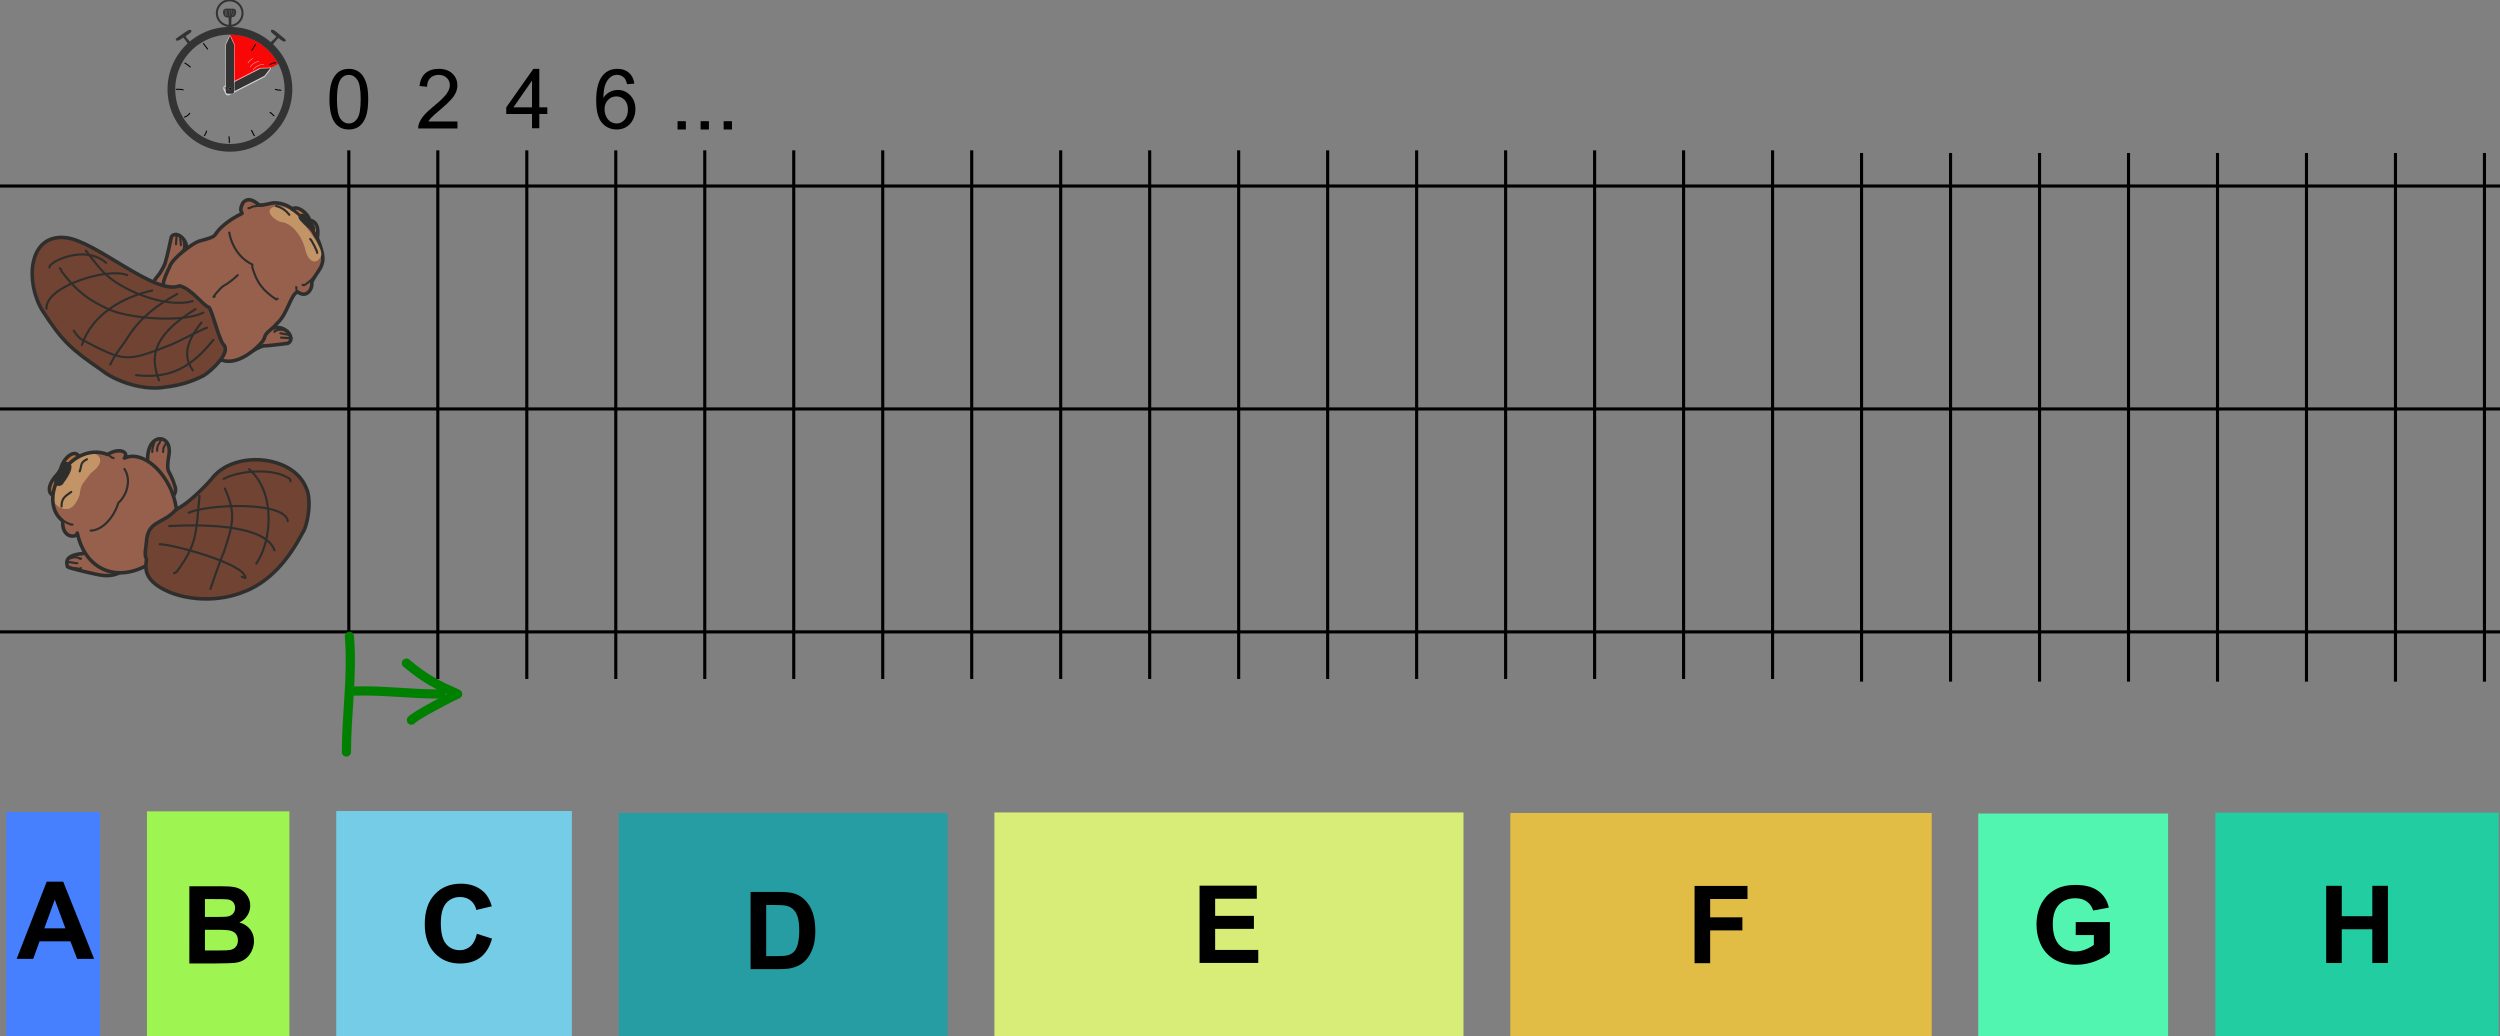 <?xml version="1.0" encoding="UTF-8" standalone="no"?>
<svg
   sodipodi:docname="2018-LT-04-question-compatible.svg"
   inkscape:version="1.1.1 (3bf5ae0d25, 2021-09-20)"
   id="svg874"
   version="1.1"
   viewBox="0 0 212.596 88.113"
   height="88.113mm"
   width="212.596mm"
   xmlns:inkscape="http://www.inkscape.org/namespaces/inkscape"
   xmlns:sodipodi="http://sodipodi.sourceforge.net/DTD/sodipodi-0.dtd"
   xmlns="http://www.w3.org/2000/svg"
   xmlns:svg="http://www.w3.org/2000/svg"
   xmlns:rdf="http://www.w3.org/1999/02/22-rdf-syntax-ns#"
   xmlns:cc="http://creativecommons.org/ns#"
   xmlns:dc="http://purl.org/dc/elements/1.1/">
  <rect x="0" y="0" width="212.596" height="88.113" fill="#808080" stroke="none"/>
  <defs
     id="defs868">
    <pattern
       id="EMFhbasepattern"
       patternUnits="userSpaceOnUse"
       width="6"
       height="6"
       x="0"
       y="0" />
    <clipPath
       id="id0">
      <path
         inkscape:connector-curvature="0"
         id="path9032"
         d="m 657,329 c 10,-6 18,-2 14,3 26,-12 69,53 23,86 -27,18 -55,8 -62,-24 0,4 -13,5 -12,-10 -23,-18 6,-67 37,-55 z" />
    </clipPath>
    <pattern
       id="EMFhbasepattern-7"
       patternUnits="userSpaceOnUse"
       width="6"
       height="6"
       x="0"
       y="0" />
    <clipPath
       id="id0-0">
      <path
         d="m 657,329 c 10,-6 18,-2 14,3 26,-12 69,53 23,86 -27,18 -55,8 -62,-24 0,4 -13,5 -12,-10 -23,-18 6,-67 37,-55 z"
         id="path9032-0"
         inkscape:connector-curvature="0" />
    </clipPath>
  </defs>
  <sodipodi:namedview
     inkscape:document-rotation="0"
     fit-margin-bottom="0"
     fit-margin-right="0"
     fit-margin-left="0"
     fit-margin-top="0"
     inkscape:window-maximized="0"
     inkscape:window-y="230"
     inkscape:window-x="0"
     inkscape:window-height="971"
     inkscape:window-width="1664"
     inkscape:snap-global="false"
     showgrid="false"
     inkscape:current-layer="layer1"
     inkscape:document-units="mm"
     inkscape:cy="681.02956"
     inkscape:cx="-223.86131"
     inkscape:zoom="0.5293456"
     inkscape:pageshadow="2"
     inkscape:pageopacity="0.0"
     borderopacity="1.0"
     bordercolor="#666666"
     pagecolor="#ffffff"
     id="base"
     inkscape:pagecheckerboard="0" />
  <g
     transform="translate(-13.818,-29.136)"
     id="layer1"
     inkscape:groupmode="layer"
     inkscape:label="Ebene 1">
    <g
       transform="translate(-1.023,34.246)"
       id="g263-0">
      <path
         d="M 43.435,63.858 H 63.472 V 83.003 H 43.435 Z"
         style="font-variation-settings:normal;opacity:1;vector-effect:none;fill:#74cce6;fill-opacity:1;stroke:none;stroke-width:0.265;stroke-linecap:butt;stroke-linejoin:miter;stroke-miterlimit:4;stroke-dasharray:none;stroke-dashoffset:0;stroke-opacity:1;paint-order:markers fill stroke;stop-color:#000000;stop-opacity:1"
         id="rect1671-4" />
      <g
         style="font-style:normal;font-variant:normal;font-weight:bold;font-stretch:normal;font-size:9.172px;line-height:1.25;font-family:Arial;-inkscape-font-specification:'Arial, Bold';font-variant-ligatures:normal;font-variant-caps:normal;font-variant-numeric:normal;font-feature-settings:normal;text-align:center;letter-spacing:0px;word-spacing:0px;writing-mode:lr-tb;text-anchor:middle;fill:#000000;fill-opacity:1;stroke:none;stroke-width:0.265"
         id="text172-3-6"
         aria-label="C">
        <path
           id="path994"
           style="font-style:normal;font-variant:normal;font-weight:bold;font-stretch:normal;font-size:9.172px;font-family:Arial;-inkscape-font-specification:'Arial, Bold';font-variant-ligatures:normal;font-variant-caps:normal;font-variant-numeric:normal;font-feature-settings:normal;text-align:center;writing-mode:lr-tb;text-anchor:middle;stroke-width:0.265"
           d="m 55.396,74.299 1.285,0.408 q -0.296,1.075 -0.985,1.599 -0.685,0.52 -1.742,0.52 -1.308,0 -2.15,-0.891 -0.842,-0.896 -0.842,-2.445 0,-1.639 0.846,-2.544 0.846,-0.909 2.226,-0.909 1.205,0 1.957,0.712 0.448,0.421 0.672,1.209 l -1.312,0.314 q -0.116,-0.511 -0.488,-0.806 -0.367,-0.296 -0.896,-0.296 -0.73,0 -1.187,0.524 -0.452,0.524 -0.452,1.697 0,1.245 0.448,1.774 0.448,0.528 1.164,0.528 0.528,0 0.909,-0.336 0.381,-0.336 0.546,-1.057 z" />
      </g>
    </g>
    <g
       transform="translate(-84.881,53.203)"
       id="g243-3">
      <path
         d="m 99.24,44.984 h 7.969 v 19.061 h -7.969 z"
         style="font-variation-settings:normal;opacity:1;vector-effect:none;fill:#4780ff;fill-opacity:1;stroke:none;stroke-width:0.265;stroke-linecap:butt;stroke-linejoin:miter;stroke-miterlimit:4;stroke-dasharray:none;stroke-dashoffset:0;stroke-opacity:1;paint-order:markers fill stroke;stop-color:#000000;stop-opacity:1"
         id="rect1667-4" />
      <g
         style="font-style:normal;font-variant:normal;font-weight:bold;font-stretch:normal;font-size:9.172px;line-height:1.25;font-family:Arial;-inkscape-font-specification:'Arial, Bold';font-variant-ligatures:normal;font-variant-caps:normal;font-variant-numeric:normal;font-feature-settings:normal;text-align:center;letter-spacing:0px;word-spacing:0px;writing-mode:lr-tb;text-anchor:middle;fill:#000000;fill-opacity:1;stroke:none;stroke-width:0.265"
         id="text172-5-4"
         aria-label="A">
        <path
           id="path997"
           style="font-style:normal;font-variant:normal;font-weight:bold;font-stretch:normal;font-size:9.172px;font-family:Arial;-inkscape-font-specification:'Arial, Bold';font-variant-ligatures:normal;font-variant-caps:normal;font-variant-numeric:normal;font-feature-settings:normal;text-align:center;writing-mode:lr-tb;text-anchor:middle;stroke-width:0.265"
           d="m 106.702,57.474 h -1.442 l -0.573,-1.491 h -2.624 l -0.542,1.491 h -1.406 l 2.557,-6.566 h 1.402 z m -2.441,-2.598 -0.905,-2.436 -0.887,2.436 z" />
      </g>
    </g>
    <g
       transform="translate(78.782,34.339)"
       id="g268-8">
      <path
         d="M 63.472,63.932 H 99.307 V 82.909 H 63.472 Z"
         style="font-variation-settings:normal;opacity:1;vector-effect:none;fill:#e2bd45;fill-opacity:1;stroke:none;stroke-width:0.265;stroke-linecap:butt;stroke-linejoin:miter;stroke-miterlimit:4;stroke-dasharray:none;stroke-dashoffset:0;stroke-opacity:1;paint-order:markers fill stroke;stop-color:#000000;stop-opacity:1"
         id="rect1673-5" />
      <g
         style="font-style:normal;font-variant:normal;font-weight:bold;font-stretch:normal;font-size:9.172px;line-height:1.25;font-family:Arial;-inkscape-font-specification:'Arial, Bold';font-variant-ligatures:normal;font-variant-caps:normal;font-variant-numeric:normal;font-feature-settings:normal;text-align:center;letter-spacing:0px;word-spacing:0px;writing-mode:lr-tb;text-anchor:middle;fill:#000000;fill-opacity:1;stroke:none;stroke-width:0.265"
         id="text172-6-8"
         aria-label="F">
        <path
           id="path1000"
           style="font-style:normal;font-variant:normal;font-weight:bold;font-stretch:normal;font-size:9.172px;font-family:Arial;-inkscape-font-specification:'Arial, Bold';font-variant-ligatures:normal;font-variant-caps:normal;font-variant-numeric:normal;font-feature-settings:normal;text-align:center;writing-mode:lr-tb;text-anchor:middle;stroke-width:0.265"
           d="m 79.139,76.704 v -6.566 h 4.501 v 1.111 h -3.175 v 1.554 h 2.741 v 1.111 h -2.741 v 2.79 z" />
      </g>
    </g>
    <g
       transform="translate(23,53.316)"
       id="g258-2">
      <path
         d="M 43.435,44.955 H 71.394 V 63.932 H 43.435 Z"
         style="font-variation-settings:normal;opacity:1;vector-effect:none;fill:#259da2;fill-opacity:1;stroke:none;stroke-width:0.265;stroke-linecap:butt;stroke-linejoin:miter;stroke-miterlimit:4;stroke-dasharray:none;stroke-dashoffset:0;stroke-opacity:1;paint-order:markers fill stroke;stop-color:#000000;stop-opacity:1"
         id="rect1661-2" />
      <g
         style="font-style:normal;font-variant:normal;font-weight:bold;font-stretch:normal;font-size:9.172px;line-height:1.25;font-family:Arial;-inkscape-font-specification:'Arial, Bold';font-variant-ligatures:normal;font-variant-caps:normal;font-variant-numeric:normal;font-feature-settings:normal;text-align:center;letter-spacing:0px;word-spacing:0px;writing-mode:lr-tb;text-anchor:middle;fill:#000000;fill-opacity:1;stroke:none;stroke-width:0.265"
         id="text172-545"
         aria-label="D">
        <path
           id="path1003"
           style="font-style:normal;font-variant:normal;font-weight:bold;font-stretch:normal;font-size:9.172px;font-family:Arial;-inkscape-font-specification:'Arial, Bold';font-variant-ligatures:normal;font-variant-caps:normal;font-variant-numeric:normal;font-feature-settings:normal;text-align:center;writing-mode:lr-tb;text-anchor:middle;stroke-width:0.265"
           d="m 54.647,51.666 h 2.423 q 0.82,0 1.25,0.125 0.578,0.17 0.99,0.605 0.412,0.434 0.627,1.066 0.215,0.627 0.215,1.55 0,0.811 -0.202,1.397 -0.246,0.717 -0.703,1.16 -0.345,0.336 -0.932,0.524 -0.439,0.139 -1.173,0.139 h -2.495 z m 1.326,1.111 v 4.349 h 0.99 q 0.555,0 0.802,-0.063 0.322,-0.081 0.533,-0.273 0.215,-0.193 0.349,-0.631 0.134,-0.443 0.134,-1.205 0,-0.761 -0.134,-1.169 -0.134,-0.408 -0.376,-0.636 -0.242,-0.228 -0.614,-0.309 -0.278,-0.063 -1.088,-0.063 z" />
      </g>
    </g>
    <g
       transform="matrix(1.016,0,0,1,109.51,53.362)"
       id="g253-0">
      <path
         d="M 71.394,44.955 H 87.285 V 63.886 H 71.394 Z"
         style="font-variation-settings:normal;opacity:1;vector-effect:none;fill:#52f5b0;fill-opacity:1;stroke:none;stroke-width:0.262;stroke-linecap:butt;stroke-linejoin:miter;stroke-miterlimit:4;stroke-dasharray:none;stroke-dashoffset:0;stroke-opacity:1;paint-order:markers fill stroke;stop-color:#000000;stop-opacity:1"
         id="rect1663-7" />
      <g
         style="font-style:normal;font-variant:normal;font-weight:bold;font-stretch:normal;font-size:9.172px;line-height:1.25;font-family:Arial;-inkscape-font-specification:'Arial, Bold';font-variant-ligatures:normal;font-variant-caps:normal;font-variant-numeric:normal;font-feature-settings:normal;text-align:center;letter-spacing:0px;word-spacing:0px;writing-mode:lr-tb;text-anchor:middle;fill:#000000;fill-opacity:1;stroke:none;stroke-width:0.265"
         id="text172-39-3"
         aria-label="G">
        <path
           id="path1006"
           style="font-style:normal;font-variant:normal;font-weight:bold;font-stretch:normal;font-size:9.172px;font-family:Arial;-inkscape-font-specification:'Arial, Bold';font-variant-ligatures:normal;font-variant-caps:normal;font-variant-numeric:normal;font-feature-settings:normal;text-align:center;writing-mode:lr-tb;text-anchor:middle;stroke-width:0.265"
           d="m 79.552,55.29 v -1.106 h 2.857 v 2.616 q -0.417,0.403 -1.209,0.712 -0.788,0.305 -1.599,0.305 -1.03,0 -1.796,-0.43 -0.766,-0.434 -1.151,-1.236 -0.385,-0.806 -0.385,-1.751 0,-1.026 0.43,-1.823 0.43,-0.797 1.258,-1.223 0.631,-0.327 1.572,-0.327 1.223,0 1.908,0.515 0.69,0.511 0.887,1.415 l -1.317,0.246 q -0.139,-0.484 -0.524,-0.761 -0.381,-0.282 -0.954,-0.282 -0.869,0 -1.384,0.551 -0.511,0.551 -0.511,1.635 0,1.169 0.52,1.756 0.52,0.582 1.362,0.582 0.417,0 0.833,-0.161 0.421,-0.166 0.721,-0.399 v -0.833 z" />
      </g>
    </g>
    <g
       transform="translate(-60.972,53.362)"
       id="g248-3">
      <path
         d="M 87.285,44.771 H 99.399 V 63.886 H 87.285 Z"
         style="font-variation-settings:normal;opacity:1;vector-effect:none;fill:#9ef552;fill-opacity:1;stroke:none;stroke-width:0.265;stroke-linecap:butt;stroke-linejoin:miter;stroke-miterlimit:4;stroke-dasharray:none;stroke-dashoffset:0;stroke-opacity:1;paint-order:markers fill stroke;stop-color:#000000;stop-opacity:1"
         id="rect1665-6" />
      <g
         style="font-style:normal;font-variant:normal;font-weight:bold;font-stretch:normal;font-size:9.172px;line-height:1.25;font-family:Arial;-inkscape-font-specification:'Arial, Bold';font-variant-ligatures:normal;font-variant-caps:normal;font-variant-numeric:normal;font-feature-settings:normal;text-align:center;letter-spacing:0px;word-spacing:0px;writing-mode:lr-tb;text-anchor:middle;fill:#000000;fill-opacity:1;stroke:none;stroke-width:0.265"
         id="text172-7-0"
         aria-label="B">
        <path
           id="path1009"
           style="font-style:normal;font-variant:normal;font-weight:bold;font-stretch:normal;font-size:9.172px;font-family:Arial;-inkscape-font-specification:'Arial, Bold';font-variant-ligatures:normal;font-variant-caps:normal;font-variant-numeric:normal;font-feature-settings:normal;text-align:center;writing-mode:lr-tb;text-anchor:middle;stroke-width:0.265"
           d="m 90.892,51.138 h 2.624 q 0.779,0 1.16,0.067 0.385,0.063 0.685,0.269 0.305,0.206 0.506,0.551 0.202,0.34 0.202,0.766 0,0.461 -0.251,0.846 -0.246,0.385 -0.672,0.578 0.6,0.175 0.923,0.596 0.322,0.421 0.322,0.99 0,0.448 -0.21,0.873 -0.206,0.421 -0.569,0.676 -0.358,0.251 -0.887,0.309 -0.331,0.036 -1.599,0.045 h -2.235 z m 1.326,1.093 v 1.518 h 0.869 q 0.775,0 0.963,-0.022 0.34,-0.04 0.533,-0.233 0.197,-0.197 0.197,-0.515 0,-0.305 -0.17,-0.493 -0.166,-0.193 -0.497,-0.233 -0.197,-0.022 -1.133,-0.022 z m 0,2.611 v 1.756 h 1.227 q 0.717,0 0.909,-0.04 0.296,-0.054 0.479,-0.26 0.188,-0.21 0.188,-0.56 0,-0.296 -0.143,-0.502 -0.143,-0.206 -0.417,-0.3 -0.269,-0.094 -1.173,-0.094 z" />
      </g>
    </g>
    <g
       transform="translate(-8.85,34.339)"
       id="g273-2">
      <path
         d="m 107.23,63.886 h 39.889 v 19.023 h -39.889 z"
         style="font-variation-settings:normal;opacity:1;vector-effect:none;fill:#d8ed77;fill-opacity:1;stroke:none;stroke-width:0.265;stroke-linecap:butt;stroke-linejoin:miter;stroke-miterlimit:4;stroke-dasharray:none;stroke-dashoffset:0;stroke-opacity:1;paint-order:markers fill stroke;stop-color:#000000;stop-opacity:1"
         id="rect1675-7" />
      <g
         style="font-style:normal;font-variant:normal;font-weight:bold;font-stretch:normal;font-size:9.172px;line-height:1.25;font-family:Arial;-inkscape-font-specification:'Arial, Bold';font-variant-ligatures:normal;font-variant-caps:normal;font-variant-numeric:normal;font-feature-settings:normal;text-align:center;letter-spacing:0px;word-spacing:0px;writing-mode:lr-tb;text-anchor:middle;fill:#000000;fill-opacity:1;stroke:none;stroke-width:0.265"
         id="text172-62-6"
         aria-label="E">
        <path
           id="path1012"
           style="font-style:normal;font-variant:normal;font-weight:bold;font-stretch:normal;font-size:9.172px;font-family:Arial;-inkscape-font-specification:'Arial, Bold';font-variant-ligatures:normal;font-variant-caps:normal;font-variant-numeric:normal;font-feature-settings:normal;text-align:center;writing-mode:lr-tb;text-anchor:middle;stroke-width:0.265"
           d="m 124.677,76.681 v -6.566 h 4.868 v 1.111 h -3.543 v 1.456 h 3.296 v 1.106 h -3.296 v 1.787 h 3.668 v 1.106 z" />
      </g>
    </g>
    <g
       transform="translate(55.14,53.336)"
       id="g278-6">
      <path
         d="m 147.072,44.909 h 24.09 V 63.913 h -24.09 z"
         style="font-variation-settings:normal;opacity:1;vector-effect:none;fill:#21cda1;fill-opacity:1;stroke:none;stroke-width:0.265;stroke-linecap:butt;stroke-linejoin:miter;stroke-miterlimit:4;stroke-dasharray:none;stroke-dashoffset:0;stroke-opacity:1;paint-order:markers fill stroke;stop-color:#000000;stop-opacity:1"
         id="rect1669-3" />
      <g
         style="font-style:normal;font-variant:normal;font-weight:bold;font-stretch:normal;font-size:9.172px;line-height:1.25;font-family:Arial;-inkscape-font-specification:'Arial, Bold';font-variant-ligatures:normal;font-variant-caps:normal;font-variant-numeric:normal;font-feature-settings:normal;text-align:center;letter-spacing:0px;word-spacing:0px;writing-mode:lr-tb;text-anchor:middle;fill:#000000;fill-opacity:1;stroke:none;stroke-width:0.265"
         id="text172-54-7"
         aria-label="H">
        <path
           id="path1015"
           style="font-style:normal;font-variant:normal;font-weight:bold;font-stretch:normal;font-size:9.172px;font-family:Arial;-inkscape-font-specification:'Arial, Bold';font-variant-ligatures:normal;font-variant-caps:normal;font-variant-numeric:normal;font-feature-settings:normal;text-align:center;writing-mode:lr-tb;text-anchor:middle;stroke-width:0.265"
           d="m 156.493,57.694 v -6.566 h 1.326 v 2.584 h 2.598 v -2.584 h 1.326 v 6.566 H 160.416 V 54.823 h -2.598 v 2.871 z" />
      </g>
    </g>
    <path
       sodipodi:nodetypes="cc"
       inkscape:connector-curvature="0"
       id="path1422"
       d="M 13.818,44.955 H 226.414"
       style="fill:none;stroke:#000000;stroke-width:0.265px;stroke-linecap:butt;stroke-linejoin:miter;stroke-opacity:1" />
    <path
       sodipodi:nodetypes="cc"
       inkscape:connector-curvature="0"
       id="path1422-3"
       d="M 13.818,63.913 H 226.414"
       style="fill:none;stroke:#000000;stroke-width:0.265px;stroke-linecap:butt;stroke-linejoin:miter;stroke-opacity:1" />
    <path
       sodipodi:nodetypes="cc"
       inkscape:connector-curvature="0"
       id="path1422-4"
       d="M 13.818,82.871 H 226.414"
       style="fill:none;stroke:#000000;stroke-width:0.265px;stroke-linecap:butt;stroke-linejoin:miter;stroke-opacity:1" />
    <path
       sodipodi:nodetypes="cc"
       inkscape:connector-curvature="0"
       id="path1422-5"
       d="M 43.481,41.921 V 86.876"
       style="fill:none;stroke:#000000;stroke-width:0.265px;stroke-linecap:butt;stroke-linejoin:miter;stroke-opacity:1" />
    <path
       sodipodi:nodetypes="cc"
       inkscape:connector-curvature="0"
       id="path1422-5-5"
       d="M 58.616,41.921 V 86.876"
       style="fill:none;stroke:#000000;stroke-width:0.265px;stroke-linecap:butt;stroke-linejoin:miter;stroke-opacity:1" />
    <g
       transform="matrix(0.354,0.162,-0.162,0.354,32.307,5.588)"
       id="g1838">
      <path
         id="path1694"
         d="m 61.62,123.933 c 1.058,-0.254 1.863,-2.117 2.392,-2.371 0,0 1.058,-1.587 1.841,-2.117 0.275,0 4.508,-2.646 4.508,-2.646 1.312,-1.587 -2.117,-3.704 -4.508,-1.587 -1.058,1.058 -0.529,-0.275 -1.587,1.587 -0.254,0.254 -2.117,1.841 -2.371,2.9 -0.275,0.529 -2.117,3.704 -0.275,3.979 z"
         style="fill:#96604d;fill-opacity:1;fill-rule:evenodd;stroke:#2e2e2d;stroke-width:0.783px;stroke-linecap:round;stroke-linejoin:round;stroke-miterlimit:4;stroke-dasharray:none;stroke-opacity:1"
         inkscape:connector-curvature="0" />
      <path
         id="path1696"
         d="m 69.304,114.408 c -0.529,0 -2.392,0.275 -2.646,1.333 0,-0.275 0,-0.275 0.254,-0.529"
         style="fill:none;stroke:#2e2e2d;stroke-width:0.466px;stroke-linecap:round;stroke-linejoin:round;stroke-miterlimit:4;stroke-dasharray:none;stroke-opacity:1"
         inkscape:connector-curvature="0" />
      <path
         id="path1698"
         d="m 70.087,114.937 -2.117,0.529"
         style="fill:none;stroke:#2e2e2d;stroke-width:0.466px;stroke-linecap:round;stroke-linejoin:round;stroke-miterlimit:4;stroke-dasharray:none;stroke-opacity:1"
         inkscape:connector-curvature="0" />
      <path
         id="path1700"
         d="m 70.616,115.466 -2.117,0.804"
         style="fill:none;stroke:#2e2e2d;stroke-width:0.466px;stroke-linecap:round;stroke-linejoin:round;stroke-miterlimit:4;stroke-dasharray:none;stroke-opacity:1"
         inkscape:connector-curvature="0" />
      <path
         id="path1702"
         d="m 38.337,117.329 c -0.529,-0.804 0.275,-2.392 0.275,-3.175 0,0 0.254,-1.863 0,-2.646 0,-0.529 -1.058,-5.292 -1.058,-5.292 0.254,-1.863 4.233,-1.058 4.487,2.371 0,1.333 0.275,0.275 -0.254,2.117 0,0.529 0,2.921 -0.529,3.704 -0.275,0.529 -1.058,3.979 -2.646,2.921 z"
         style="fill:#96604d;fill-opacity:1;fill-rule:evenodd;stroke:#2e2e2d;stroke-width:0.783px;stroke-linecap:round;stroke-linejoin:round;stroke-miterlimit:4;stroke-dasharray:none;stroke-opacity:1"
         inkscape:connector-curvature="0" />
      <path
         id="path1704"
         d="m 39.925,105.412 c 0.529,0.529 1.587,2.117 1.058,2.921 0,-0.275 0,-0.275 0.275,-0.529"
         style="fill:none;stroke:#2e2e2d;stroke-width:0.466px;stroke-linecap:round;stroke-linejoin:round;stroke-miterlimit:4;stroke-dasharray:none;stroke-opacity:1"
         inkscape:connector-curvature="0" />
      <path
         id="path1706"
         d="m 39.141,105.158 1.058,1.841"
         style="fill:none;stroke:#2e2e2d;stroke-width:0.466px;stroke-linecap:round;stroke-linejoin:round;stroke-miterlimit:4;stroke-dasharray:none;stroke-opacity:1"
         inkscape:connector-curvature="0" />
      <path
         id="path1708"
         d="m 38.337,105.158 0.804,2.117"
         style="fill:none;stroke:#2e2e2d;stroke-width:0.466px;stroke-linecap:round;stroke-linejoin:round;stroke-miterlimit:4;stroke-dasharray:none;stroke-opacity:1"
         inkscape:connector-curvature="0" />
      <path
         id="path1716"
         d="m 67.716,105.687 c -1.333,0.783 0,5.292 -1.333,8.191 -0.254,1.058 -0.783,1.863 -1.058,2.646 -0.529,1.587 0.529,0.804 -0.783,3.979 -1.587,3.704 -4.508,7.133 -8.742,5.016 -3.429,-1.587 -10.837,-3.429 -12.425,-6.35 -3.704,-1.587 -3.45,-3.429 -3.45,-6.879 -0.254,-1.841 2.392,-6.604 3.45,-7.662 4.233,-3.45 1.587,-1.863 3.958,-6.35 1.333,-2.392 2.117,-2.921 2.117,-3.175 -0.783,-0.529 -0.783,-1.058 -0.783,-2.117 0.529,-1.863 2.371,-1.333 3.429,-1.058 1.333,-0.529 1.863,-1.333 2.921,-1.863 2.646,-1.058 5.016,-0.529 9.25,1.587 1.058,0.529 2.646,1.587 3.979,3.175 2.9,3.175 1.312,4.508 1.312,7.683 0.804,1.058 0.529,3.704 -1.841,3.175 z"
         style="fill:#96604d;fill-opacity:1;fill-rule:evenodd;stroke:#2e2e2d;stroke-width:0.783px;stroke-linecap:round;stroke-linejoin:round;stroke-miterlimit:4;stroke-dasharray:none;stroke-opacity:1"
         inkscape:connector-curvature="0" />
      <path
         id="path1718"
         d="m 58.974,89.812 c 0.529,-1.333 3.45,-0.804 4.508,0.529 2.117,-0.529 2.9,1.841 3.175,2.9 -1.058,-0.529 -1.333,-1.312 -3.704,-2.117 -1.863,-0.783 -2.646,-1.058 -3.979,-1.312 z"
         style="fill:#b67040;fill-opacity:1;fill-rule:evenodd;stroke:#2e2e2d;stroke-width:0.783px;stroke-linecap:round;stroke-linejoin:round;stroke-miterlimit:4;stroke-dasharray:none;stroke-opacity:1"
         inkscape:connector-curvature="0" />
      <path
         id="path1720"
         d="m 67.441,105.687 c -0.529,-0.529 -0.254,-0.804 -0.529,-0.804"
         style="fill:none;stroke:#2e2e2d;stroke-width:0.466px;stroke-linecap:round;stroke-linejoin:round;stroke-miterlimit:4;stroke-dasharray:none;stroke-opacity:1"
         inkscape:connector-curvature="0" />
      <path
         id="path1722"
         d="m 69.558,100.925 c 0,0.529 -0.783,2.371 -1.312,2.9 h -0.275"
         style="fill:none;stroke:#2e2e2d;stroke-width:0.466px;stroke-linecap:round;stroke-linejoin:round;stroke-miterlimit:4;stroke-dasharray:none;stroke-opacity:1"
         inkscape:connector-curvature="0" />
      <path
         id="path1724"
         d="m 52.9,91.654 c -0.529,0.275 -1.863,1.058 -2.117,1.333 0,0 -0.275,0.529 -0.529,0.529"
         style="fill:none;stroke:#2e2e2d;stroke-width:0.466px;stroke-linecap:round;stroke-linejoin:round;stroke-miterlimit:4;stroke-dasharray:none;stroke-opacity:1"
         inkscape:connector-curvature="0" />
      <path
         id="path1726"
         d="m 48.666,100.121 c 1.587,2.392 4.487,4.233 7.408,4.233 0.254,0 0,0.275 0.529,0.804 2.117,2.371 3.958,3.429 7.408,3.958 0.254,0 0,0 0.254,-0.254"
         style="fill:none;stroke:#2e2e2d;stroke-width:0.466px;stroke-linecap:round;stroke-linejoin:round;stroke-miterlimit:4;stroke-dasharray:none;stroke-opacity:1"
         inkscape:connector-curvature="0" />
      <path
         id="path1728"
         d="m 55.27,90.871 c -2.117,1.841 1.863,2.9 2.921,2.371 1.841,-0.529 5.016,0.529 7.408,3.704 1.058,1.333 3.175,2.117 3.429,-0.254 0.275,-1.863 -5.016,-4.233 -6.075,-5.038 -1.333,-1.312 -6.096,-2.371 -7.683,-0.783 z"
         style="fill:#c29466;fill-opacity:1;fill-rule:evenodd;stroke:none;stroke-width:0.265"
         inkscape:connector-curvature="0" />
      <path
         id="path1730"
         d="m 65.324,94.046 c 0.275,0 2.646,1.841 2.646,2.117"
         style="fill:none;stroke:#2e2e2d;stroke-width:0.466px;stroke-linecap:round;stroke-linejoin:round;stroke-miterlimit:4;stroke-dasharray:none;stroke-opacity:1"
         inkscape:connector-curvature="0" />
      <path
         id="path1732"
         d="M 58.974,91.125 C 57.916,90.596 56.858,90.342 55.545,90.596"
         style="fill:none;stroke:#2e2e2d;stroke-width:0.466px;stroke-linecap:round;stroke-linejoin:round;stroke-miterlimit:4;stroke-dasharray:none;stroke-opacity:1"
         inkscape:connector-curvature="0" />
      <path
         id="path1734"
         d="m 61.366,90.066 c 1.312,-1.312 7.662,3.979 0.529,1.058 -0.529,-0.254 -1.058,-0.529 -0.529,-1.058 z"
         style="fill:#2e2e2d;fill-opacity:1;fill-rule:evenodd;stroke:#2e2e2d;stroke-width:0.466px;stroke-linecap:round;stroke-linejoin:round;stroke-miterlimit:4;stroke-dasharray:none;stroke-opacity:1"
         inkscape:connector-curvature="0" />
      <path
         id="path1736"
         d="m 43.629,115.212 c 2.646,-0.529 6.625,1.841 7.683,1.587 0.529,-0.275 5.016,5.546 6.35,6.075 2.371,0.804 0,6.35 -1.058,7.937 -1.863,2.392 -3.979,4.233 -6.625,5.821 -3.704,2.646 -10.308,3.45 -14.287,2.392 -7.662,-1.333 -10.308,-2.117 -16.933,-6.35 -6.075,-3.979 -10.054,-14.033 -2.117,-16.679 6.35,-2.117 23.029,3.45 26.987,-0.783 z"
         style="fill:#704333;fill-opacity:1;fill-rule:evenodd;stroke:#2e2e2d;stroke-width:0.783px;stroke-linecap:round;stroke-linejoin:round;stroke-miterlimit:4;stroke-dasharray:none;stroke-opacity:1"
         inkscape:connector-curvature="0" />
      <path
         id="path1738"
         d="m 50.783,118.387 c -3.175,3.958 -14.287,7.937 -19.05,7.937 -5.292,0 -8.213,-0.804 -12.7,-3.175 -0.529,-0.275 -0.275,-0.529 -0.804,-0.529"
         style="fill:none;stroke:#2e2e2d;stroke-width:0.466px;stroke-linecap:round;stroke-linejoin:round;stroke-miterlimit:4;stroke-dasharray:none;stroke-opacity:1"
         inkscape:connector-curvature="0" />
      <path
         id="path1740"
         d="m 47.608,117.054 c -4.508,3.979 -15.875,4.508 -20.913,2.117 -0.783,-0.254 -5.821,-2.9 -4.762,-2.371"
         style="fill:none;stroke:#2e2e2d;stroke-width:0.466px;stroke-linecap:round;stroke-linejoin:round;stroke-miterlimit:4;stroke-dasharray:none;stroke-opacity:1"
         inkscape:connector-curvature="0" />
      <path
         id="path1742"
         d="m 52.9,121.033 c -1.587,1.587 -3.45,4.233 -5.567,6.604 -7.408,7.683 -7.662,7.683 -17.992,7.154 -0.783,0 -1.841,-0.529 -2.646,-1.058"
         style="fill:none;stroke:#2e2e2d;stroke-width:0.466px;stroke-linecap:round;stroke-linejoin:round;stroke-miterlimit:4;stroke-dasharray:none;stroke-opacity:1"
         inkscape:connector-curvature="0" />
      <path
         id="path1744"
         d="m 55.27,122.875 c -1.841,7.154 -4.762,11.642 -12.171,14.033"
         style="fill:none;stroke:#2e2e2d;stroke-width:0.466px;stroke-linecap:round;stroke-linejoin:round;stroke-miterlimit:4;stroke-dasharray:none;stroke-opacity:1"
         inkscape:connector-curvature="0" />
      <path
         id="path1746"
         d="m 43.904,117.054 c -2.921,3.979 -5.038,7.683 -5.821,12.7 -0.275,2.392 -1.058,4.762 -1.058,7.408"
         style="fill:none;stroke:#2e2e2d;stroke-width:0.466px;stroke-linecap:round;stroke-linejoin:round;stroke-miterlimit:4;stroke-dasharray:none;stroke-opacity:1"
         inkscape:connector-curvature="0" />
      <path
         id="path1748"
         d="m 38.612,118.641 c -5.292,3.979 -9.8,10.329 -8.996,17.208"
         style="fill:none;stroke:#2e2e2d;stroke-width:0.466px;stroke-linecap:round;stroke-linejoin:round;stroke-miterlimit:4;stroke-dasharray:none;stroke-opacity:1"
         inkscape:connector-curvature="0" />
      <path
         id="path1750"
         d="m 32.262,117.858 c -4.233,0 -15.346,9.525 -12.975,14.012"
         style="fill:none;stroke:#2e2e2d;stroke-width:0.466px;stroke-linecap:round;stroke-linejoin:round;stroke-miterlimit:4;stroke-dasharray:none;stroke-opacity:1"
         inkscape:connector-curvature="0" />
      <path
         id="path1752"
         d="m 48.92,118.387 c -6.604,9.779 -4.233,14.012 -0.783,17.462"
         style="fill:none;stroke:#2e2e2d;stroke-width:0.466px;stroke-linecap:round;stroke-linejoin:round;stroke-miterlimit:4;stroke-dasharray:none;stroke-opacity:1"
         inkscape:connector-curvature="0" />
      <path
         id="path1754"
         d="m 51.312,120.504 c -1.333,5.292 -0.529,8.467 2.646,10.308"
         style="fill:none;stroke:#2e2e2d;stroke-width:0.466px;stroke-linecap:round;stroke-linejoin:round;stroke-miterlimit:4;stroke-dasharray:none;stroke-opacity:1"
         inkscape:connector-curvature="0" />
      <path
         id="path1756"
         d="m 26.971,117.329 c -6.096,-1.863 -11.642,5.292 -10.858,6.075"
         style="fill:none;stroke:#2e2e2d;stroke-width:0.466px;stroke-linecap:round;stroke-linejoin:round;stroke-miterlimit:4;stroke-dasharray:none;stroke-opacity:1"
         inkscape:connector-curvature="0" />
      <path
         id="path1758"
         d="m 54.212,107.804 c -0.529,1.312 -1.058,2.371 -1.841,3.429 -0.529,0.804 -1.333,3.979 -0.804,2.921"
         style="fill:none;stroke:#2e2e2d;stroke-width:0.466px;stroke-linecap:round;stroke-linejoin:round;stroke-miterlimit:4;stroke-dasharray:none;stroke-opacity:1"
         inkscape:connector-curvature="0" />
    </g>
    <g
       id="g9205"
       style="clip-rule:evenodd;fill-rule:evenodd;image-rendering:optimizeQuality;shape-rendering:geometricPrecision;text-rendering:geometricPrecision"
       transform="matrix(0.265,0,0,0.265,-116.389,-115.343)" />
    <g
       transform="matrix(0.388,0,0,0.388,0.566,78.706)"
       id="g2046">
      <g
         transform="matrix(0.265,0,0,0.265,-116.389,-115.343)"
         style="clip-rule:evenodd;fill-rule:evenodd;image-rendering:optimizeQuality;shape-rendering:geometricPrecision;text-rendering:geometricPrecision"
         id="g9207">
        <path
           d="m 692,346 c -9,-35 18,-37 16,-18 -3,19 0,11 5,28 2,7 -6,13 -12,7 -4,-3 -10,-8 -9,-15 0,-1 0,-1 0,-2 z"
           id="path9209"
           inkscape:connector-curvature="0"
           style="fill:#96604d;stroke:#2e2e2d;stroke-width:2.953;stroke-linecap:round;stroke-linejoin:round" />
        <path
           d="m 696,318 c -1,4 -2,5 -2,9"
           id="path9211"
           inkscape:connector-curvature="0"
           style="fill:none;stroke:#2e2e2d;stroke-width:1.772;stroke-linecap:round;stroke-linejoin:round" />
        <path
           d="m 701,317 c -1,4 -3,3 -3,9"
           id="path9213"
           inkscape:connector-curvature="0"
           style="fill:none;stroke:#2e2e2d;stroke-width:1.772;stroke-linecap:round;stroke-linejoin:round" />
        <path
           d="m 706,319 c -2,3 -3,4 -3,8"
           id="path9215"
           inkscape:connector-curvature="0"
           style="fill:none;stroke:#2e2e2d;stroke-width:1.772;stroke-linecap:round;stroke-linejoin:round" />
      </g>
      <g
         transform="matrix(0.265,0,0,0.265,-116.389,-115.343)"
         style="clip-rule:evenodd;fill-rule:evenodd;image-rendering:optimizeQuality;shape-rendering:geometricPrecision;text-rendering:geometricPrecision"
         id="g9217">
        <path
           d="m 652,409 c -8,3 -33,-1 -28,13 1,1 26,7 29,7 24,3 34,-26 1,-19 -2,0 -2,-1 -2,-1 z"
           id="path9219"
           inkscape:connector-curvature="0"
           style="fill:#96604d;stroke:#2e2e2d;stroke-width:2.953;stroke-linecap:round;stroke-linejoin:round" />
        <path
           d="m 626,415 c 7,-3 9,2 9,0"
           id="path9221"
           inkscape:connector-curvature="0"
           style="fill:none;stroke:#2e2e2d;stroke-width:1.772;stroke-linecap:round;stroke-linejoin:round" />
        <path
           d="m 624,418 c 3,0 6,1 8,1"
           id="path9223"
           inkscape:connector-curvature="0"
           style="fill:none;stroke:#2e2e2d;stroke-width:1.772;stroke-linecap:round;stroke-linejoin:round" />
        <path
           d="m 629,423 c 2,0 5,1 6,0"
           id="path9225"
           inkscape:connector-curvature="0"
           style="fill:none;stroke:#2e2e2d;stroke-width:1.772;stroke-linecap:round;stroke-linejoin:round" />
      </g>
      <path
         transform="matrix(0.265,0,0,0.265,-116.389,-115.343)"
         d="m 634,333 c 1,4 -11,23 -14,26 -10,10 -18,-2 -2,-16 1,-11 14,-21 16,-10 z"
         id="path9227"
         inkscape:connector-curvature="0"
         style="clip-rule:evenodd;fill:#b67040;fill-rule:evenodd;stroke:#2e2e2d;stroke-width:2.953;stroke-linecap:round;stroke-linejoin:round;image-rendering:optimizeQuality;shape-rendering:geometricPrecision;text-rendering:geometricPrecision" />
      <path
         transform="matrix(0.265,0,0,0.265,-116.389,-115.343)"
         d="m 657,329 c 10,-6 18,-2 14,3 26,-12 69,53 23,86 -27,18 -55,8 -62,-24 0,4 -13,5 -12,-10 -23,-18 6,-67 37,-55 z"
         id="path9229"
         inkscape:connector-curvature="0"
         style="clip-rule:evenodd;fill:#96604d;fill-rule:evenodd;image-rendering:optimizeQuality;shape-rendering:geometricPrecision;text-rendering:geometricPrecision" />
      <g
         transform="matrix(0.265,0,0,0.265,-116.389,-115.343)"
         style="clip-rule:evenodd;fill-rule:evenodd;image-rendering:optimizeQuality;shape-rendering:geometricPrecision;text-rendering:geometricPrecision"
         clip-path="url(#id0)"
         id="g9231">
        <g
           id="g9233">
          <path
             id="1"
             d="m 640,329 c -11,4 -15,5 -21,16 -5,7 -7,12 -7,20 -1,2 3,7 6,8 2,1 6,2 9,0 3,-2 6,-7 7,-11 1,-9 3,-9 8,-16 1,-2 5,-4 7,-7 6,-8 -3,-13 -9,-10 z"
             inkscape:connector-curvature="0"
             style="fill:#c29466" />
        </g>
      </g>
      <path
         transform="matrix(0.265,0,0,0.265,-116.389,-115.343)"
         d="m 657,329 c 10,-6 18,-2 14,3 26,-12 69,53 23,86 -27,18 -55,8 -62,-24 0,4 -13,5 -12,-10 -23,-18 6,-67 37,-55 z"
         id="path9236"
         inkscape:connector-curvature="0"
         style="clip-rule:evenodd;fill:none;fill-rule:evenodd;stroke:#2e2e2d;stroke-width:2.953;stroke-linecap:round;stroke-linejoin:round;image-rendering:optimizeQuality;shape-rendering:geometricPrecision;text-rendering:geometricPrecision" />
      <path
         transform="matrix(0.265,0,0,0.265,-116.389,-115.343)"
         d="m 619,339 c -12,17 0,17 1,13 0,0 12,-15 3,-16 -2,0 -3,3 -4,3 z"
         id="path9238"
         inkscape:connector-curvature="0"
         style="clip-rule:evenodd;fill:#2e2e2d;fill-rule:evenodd;stroke:#2e2e2d;stroke-width:1.772;stroke-linecap:round;stroke-linejoin:round;image-rendering:optimizeQuality;shape-rendering:geometricPrecision;text-rendering:geometricPrecision" />
      <path
         transform="matrix(0.265,0,0,0.265,-116.389,-115.343)"
         d="m 640,333 c -6,3 -4,5 -6,10"
         id="path9240"
         inkscape:connector-curvature="0"
         style="clip-rule:evenodd;fill:none;fill-rule:evenodd;stroke:#2e2e2d;stroke-width:1.772;stroke-linecap:round;stroke-linejoin:round;image-rendering:optimizeQuality;shape-rendering:geometricPrecision;text-rendering:geometricPrecision" />
      <path
         transform="matrix(0.265,0,0,0.265,-116.389,-115.343)"
         d="m 627,360 c -6,4 -8,6 -8,12"
         id="path9242"
         inkscape:connector-curvature="0"
         style="clip-rule:evenodd;fill:none;fill-rule:evenodd;stroke:#2e2e2d;stroke-width:1.772;stroke-linecap:round;stroke-linejoin:round;image-rendering:optimizeQuality;shape-rendering:geometricPrecision;text-rendering:geometricPrecision" />
      <g
         style="clip-rule:evenodd;fill-rule:evenodd;image-rendering:optimizeQuality;shape-rendering:geometricPrecision;text-rendering:geometricPrecision"
         id="g9244"
         transform="matrix(0.265,0,0,0.265,-112.651,-110.247)">
        <path
           d="m 699,356 c -11,12 -23,8 -24,27 0,2 -2,10 0,13 1,3 -7,17 20,28 18,7 41,7 59,0 23,-8 39,-28 50,-49 5,-7 8,-29 3,-38 -11,-27 -60,-31 -78,-7 -6,7 -20,21 -29,25 0,1 -1,1 -1,1 z"
           id="path9246"
           inkscape:connector-curvature="0"
           style="fill:#704333;stroke:#2e2e2d;stroke-width:2.953;stroke-linecap:round;stroke-linejoin:round" />
        <path
           d="m 686,384 c 10,0 71,16 71,28 l -3,-1"
           id="path9248"
           inkscape:connector-curvature="0"
           style="fill:none;stroke:#2e2e2d;stroke-width:1.772;stroke-linecap:round;stroke-linejoin:round" />
        <path
           d="m 694,369 c 19,-1 79,-3 87,20"
           id="path9250"
           inkscape:connector-curvature="0"
           style="fill:none;stroke:#2e2e2d;stroke-width:1.772;stroke-linecap:round;stroke-linejoin:round" />
        <path
           d="m 710,358 c 15,-7 80,-10 82,7"
           id="path9252"
           inkscape:connector-curvature="0"
           style="fill:none;stroke:#2e2e2d;stroke-width:1.772;stroke-linecap:round;stroke-linejoin:round" />
        <path
           d="m 739,330 c 13,-7 40,-9 53,-1 1,0 3,2 2,3"
           id="path9254"
           inkscape:connector-curvature="0"
           style="fill:none;stroke:#2e2e2d;stroke-width:1.772;stroke-linecap:round;stroke-linejoin:round" />
        <path
           d="m 719,344 c -3,32 -2,40 -19,63 l -2,1"
           id="path9256"
           inkscape:connector-curvature="0"
           style="fill:none;stroke:#2e2e2d;stroke-width:1.772;stroke-linecap:round;stroke-linejoin:round" />
        <path
           d="m 740,338 c 10,22 6,31 -1,53 -1,1 -11,30 -11,30"
           id="path9258"
           inkscape:connector-curvature="0"
           style="fill:none;stroke:#2e2e2d;stroke-width:1.772;stroke-linecap:round;stroke-linejoin:round" />
        <path
           d="m 760,322 c 22,19 19,59 6,78"
           id="path9260"
           inkscape:connector-curvature="0"
           style="fill:none;stroke:#2e2e2d;stroke-width:1.772;stroke-linecap:round;stroke-linejoin:round" />
      </g>
      <path
         transform="matrix(0.265,0,0,0.265,-116.389,-115.343)"
         d="m 671,341 c 6,9 2,22 -5,28 -4,13 -14,23 -23,23"
         id="path9262"
         inkscape:connector-curvature="0"
         style="clip-rule:evenodd;fill:none;fill-rule:evenodd;stroke:#2e2e2d;stroke-width:1.772;stroke-linecap:round;stroke-linejoin:round;image-rendering:optimizeQuality;shape-rendering:geometricPrecision;text-rendering:geometricPrecision" />
      <path
         transform="matrix(0.265,0,0,0.265,-116.389,-115.343)"
         d="m 620,384 c 4,1 1,1 7,3 1,0 0,0 1,0"
         id="path9264"
         inkscape:connector-curvature="0"
         style="clip-rule:evenodd;fill:none;fill-rule:evenodd;stroke:#2e2e2d;stroke-width:1.772;stroke-linecap:round;stroke-linejoin:round;image-rendering:optimizeQuality;shape-rendering:geometricPrecision;text-rendering:geometricPrecision" />
      <path
         transform="matrix(0.265,0,0,0.265,-116.389,-115.343)"
         d="m 658,329 c 0,1 3,3 4,3"
         id="path9266"
         inkscape:connector-curvature="0"
         style="clip-rule:evenodd;fill:none;fill-rule:evenodd;stroke:#2e2e2d;stroke-width:1.772;stroke-linecap:round;stroke-linejoin:round;image-rendering:optimizeQuality;shape-rendering:geometricPrecision;text-rendering:geometricPrecision" />
    </g>
    <g
       transform="translate(0,0.655)"
       id="g11830">
      <path
         sodipodi:nodetypes="ccc"
         id="path11428"
         d="m 48.378,84.874 c 1.609,1.355 2.603,1.841 4.36,2.625 -0.55,0.233 -3.598,1.82 -3.937,2.222"
         style="font-variation-settings:normal;opacity:1;vector-effect:none;fill:none;fill-opacity:1;stroke:#008000;stroke-width:0.783px;stroke-linecap:round;stroke-linejoin:round;stroke-miterlimit:4;stroke-dasharray:none;stroke-dashoffset:0;stroke-opacity:1;stop-color:#000000;stop-opacity:1"
         inkscape:connector-curvature="0" />
      <path
         id="path11430"
         d="m 43.531,82.588 c 0.275,3.408 -0.254,6.625 -0.254,9.842"
         style="font-variation-settings:normal;opacity:1;vector-effect:none;fill:none;fill-opacity:1;stroke:#008000;stroke-width:0.783px;stroke-linecap:round;stroke-linejoin:round;stroke-miterlimit:4;stroke-dasharray:none;stroke-dashoffset:0;stroke-opacity:1;stop-color:#000000;stop-opacity:1"
         inkscape:connector-curvature="0" />
      <path
         sodipodi:nodetypes="cc"
         id="path11432"
         d="m 43.891,87.245 c 2.857,-0.064 4.572,0.254 7.429,0.254"
         style="font-variation-settings:normal;opacity:1;vector-effect:none;fill:none;fill-opacity:1;stroke:#008000;stroke-width:0.783px;stroke-linecap:round;stroke-linejoin:round;stroke-miterlimit:4;stroke-dasharray:none;stroke-dashoffset:0;stroke-opacity:1;stop-color:#000000;stop-opacity:1"
         inkscape:connector-curvature="0" />
    </g>
    <g
       style="font-style:normal;font-variant:normal;font-weight:normal;font-stretch:normal;font-size:7.056px;line-height:1.25;font-family:Arial;-inkscape-font-specification:'Arial, Normal';font-variant-ligatures:normal;font-variant-caps:normal;font-variant-numeric:normal;font-feature-settings:normal;text-align:center;letter-spacing:0px;word-spacing:0px;writing-mode:lr-tb;text-anchor:middle;fill:#000000;fill-opacity:1;stroke:none;stroke-width:0.265"
       id="text11464"
       aria-label="0">
      <path
         id="path1018"
         style="font-style:normal;font-variant:normal;font-weight:normal;font-stretch:normal;font-size:7.056px;font-family:Arial;-inkscape-font-specification:'Arial, Normal';font-variant-ligatures:normal;font-variant-caps:normal;font-variant-numeric:normal;font-feature-settings:normal;text-align:center;writing-mode:lr-tb;text-anchor:middle;stroke-width:0.265"
         d="m 41.835,37.571 q 0,-0.896 0.183,-1.44 0.186,-0.548 0.548,-0.844 0.365,-0.296 0.916,-0.296 0.407,0 0.713,0.165 0.307,0.162 0.506,0.472 0.2,0.307 0.314,0.751 0.114,0.441 0.114,1.192 0,0.889 -0.183,1.437 -0.183,0.544 -0.548,0.844 -0.362,0.296 -0.916,0.296 -0.73,0 -1.147,-0.524 -0.5,-0.63 -0.5,-2.053 z m 0.637,0 q 0,1.244 0.289,1.657 0.293,0.41 0.72,0.41 0.427,0 0.717,-0.413 0.293,-0.413 0.293,-1.654 0,-1.247 -0.293,-1.657 -0.289,-0.41 -0.723,-0.41 -0.427,0 -0.682,0.362 -0.32,0.462 -0.32,1.705 z" />
    </g>
    <g
       transform="matrix(0.265,0,0,0.265,-173.674,-182.077)"
       style="clip-rule:evenodd;fill-rule:evenodd;image-rendering:optimizeQuality;shape-rendering:geometricPrecision;text-rendering:geometricPrecision"
       id="g9205-6" />
    <g
       transform="matrix(0.022,0,0,0.022,25.257,26.374)"
       id="g25134-3-4-5">
      <path
         style="color:#000000;clip-rule:nonzero;display:inline;overflow:visible;visibility:visible;opacity:1;isolation:auto;mix-blend-mode:normal;color-interpolation:sRGB;color-interpolation-filters:linearRGB;solid-color:#000000;solid-opacity:1;fill:#ff0000;fill-opacity:0.947;fill-rule:evenodd;stroke:none;stroke-width:0.867;stroke-linecap:round;stroke-linejoin:round;stroke-miterlimit:4;stroke-dasharray:5.202, 5.202;stroke-dashoffset:0;stroke-opacity:1;color-rendering:auto;image-rendering:auto;shape-rendering:auto;text-rendering:auto;enable-background:accumulate"
         d="M 368.174,258.845 V 471.273 L 556.031,372.402 A 212.427,212.427 0 0 0 368.174,258.845 Z"
         id="path24761-5-2-7-0"
         inkscape:connector-curvature="0" />
      <path
         transform="matrix(11.769,0,0,11.769,-508.813,122.846)"
         d="m 74.492,0 c -2.506,0 -4.547,2.039 -4.547,4.545 0,2.391 1.863,4.336 4.209,4.512 -1.95e-4,0.008 1.97e-4,0.01 0,0.018 A 20.489,20.489 0 0 0 61.414,13.852 c -0.514,-0.532 -1.361,-1.429 -1.361,-1.668 0.402,-0.495 1.46,-0.932 1.729,-1.408 0.366,-0.65 -0.053,-0.956 -0.984,-0.559 -0.478,0.216 -2.88,1.951 -3.596,2.43 -0.876,0.704 -0.225,1.196 0.678,0.779 0.712,-0.332 1.295,-0.916 1.463,-0.748 0.225,0.225 0.879,1.166 1.338,1.818 a 20.489,20.489 0 0 0 -6.6,15.062 20.489,20.489 0 0 0 20.488,20.488 20.489,20.489 0 0 0 20.488,-20.488 20.489,20.489 0 0 0 -6.33,-14.807 c 0.38,-0.439 1.396,-1.701 1.686,-1.947 0.181,-0.154 0.716,0.475 1.398,0.863 0.867,0.488 1.553,0.052 0.736,-0.721 -0.674,-0.535 -2.93,-2.459 -3.389,-2.713 -0.897,-0.471 -1.338,-0.197 -1.025,0.48 0.229,0.496 1.248,1.017 1.609,1.543 -0.022,0.278 -1.363,1.451 -1.773,1.805 A 20.489,20.489 0 0 0 75.02,9.076 c 2.76e-4,-0.015 -2.77e-4,-0.024 0,-0.039 2.255,-0.265 4.018,-2.167 4.018,-4.492 C 79.037,2.039 76.998,0 74.492,0 Z m 0,0.68 c 2.139,0 3.865,1.726 3.865,3.865 0,1.953 -1.444,3.545 -3.322,3.811 0.022,-1.07 0.048,-2.085 0.088,-2.311 0.051,-0.283 0.469,-0.223 0.469,-0.223 1.186,-0.211 1.491,-2.65 0.133,-2.742 -0.782,0.015 -1.543,-0.043 -2.139,-0.023 -0.199,0.007 -0.379,0.022 -0.535,0.051 -1.201,0.25 -0.792,2.3 0.021,2.691 0.596,0.287 0.259,0.036 1.002,0.25 0.095,0.136 0.109,1.2 0.096,2.33 C 72.185,8.213 70.625,6.574 70.625,4.545 c 0,-2.139 1.728,-3.865 3.867,-3.865 z m 0.473,2.744 a 0.051,0.051 0 0 1 0.047,0.033 c 0.241,0.653 0.283,1.226 0.377,1.887 a 0.051,0.051 0 0 1 -0.043,0.059 0.051,0.051 0 0 1 -0.059,-0.043 C 75.192,4.695 75.149,4.131 74.914,3.492 a 0.051,0.051 0 0 1 0.031,-0.066 0.051,0.051 0 0 1 0.02,-0.002 z m -2.033,0.047 a 0.051,0.051 0 0 1 0.002,0 0.051,0.051 0 0 1 0.004,0 0.051,0.051 0 0 1 0.008,0 0.051,0.051 0 0 1 0.051,0.043 c 0.089,0.625 0.096,1.258 0.096,1.885 a 0.051,0.051 0 0 1 -0.053,0.051 0.051,0.051 0 0 1 -0.051,-0.051 c 0,-0.626 -0.006,-1.254 -0.094,-1.869 a 0.051,0.051 0 0 1 0.037,-0.059 z m 0.617,0 a 0.051,0.051 0 0 1 0.006,0 0.051,0.051 0 0 1 0.053,0.051 c 0.009,0.563 0.047,1.505 0.047,1.877 a 0.051,0.051 0 0 1 -0.051,0.051 0.051,0.051 0 0 1 -0.053,-0.051 c 0,-0.365 -0.038,-1.309 -0.047,-1.875 a 0.051,0.051 0 0 1 0.045,-0.053 z m 0.699,0 a 0.051,0.051 0 0 1 0.014,0 0.051,0.051 0 0 1 0.047,0.039 c 0.151,0.657 0.236,1.312 0.236,1.982 a 0.051,0.051 0 0 1 -0.051,0.051 0.051,0.051 0 0 1 -0.051,-0.051 c 0,-0.661 -0.085,-1.308 -0.234,-1.959 a 0.051,0.051 0 0 1 0.039,-0.062 z m 1.545,0.188 a 0.051,0.051 0 0 1 0.004,0 0.051,0.051 0 0 1 0.008,0 0.051,0.051 0 0 1 0.053,0.041 c 0.084,0.424 0.096,0.848 0.096,1.277 a 0.051,0.051 0 0 1 -0.053,0.051 0.051,0.051 0 0 1 -0.051,-0.051 c 0,-0.428 -0.01,-0.845 -0.092,-1.258 a 0.051,0.051 0 0 1 0.035,-0.061 z m -1.281,7.943 a 17.958,17.958 0 0 1 0.057,0 A 17.958,17.958 0 0 1 92.527,29.559 17.958,17.958 0 0 1 74.568,47.516 17.958,17.958 0 0 1 56.611,29.559 17.958,17.958 0 0 1 74.512,11.602 Z"
         style="fill:#333333;fill-rule:evenodd;stroke:none;stroke-width:0.085px;stroke-linecap:butt;stroke-linejoin:miter;stroke-opacity:1"
         id="path24757-4-1-2" />
      <path
         style="color:#000000;clip-rule:nonzero;display:inline;overflow:visible;visibility:visible;opacity:1;isolation:auto;mix-blend-mode:normal;color-interpolation:sRGB;color-interpolation-filters:linearRGB;solid-color:#000000;solid-opacity:1;fill:#ffffff;fill-opacity:0.672;fill-rule:evenodd;stroke:none;stroke-width:8;stroke-linecap:round;stroke-linejoin:round;stroke-miterlimit:4;stroke-dasharray:none;stroke-dashoffset:0;stroke-opacity:1;color-rendering:auto;image-rendering:auto;shape-rendering:auto;text-rendering:auto;enable-background:accumulate"
         d="m 525.275,386.392 c -13.388,2.381 -33.583,-1.519 -46.241,4.455 -43.793,22.893 -87.921,45.358 -132.154,67.354 -6.106,4.42 -4.564,13.044 -0.507,18.288 3.067,7.034 6.071,18.605 15.86,17.806 9.161,-1.71 16.264,-8.635 24.918,-11.822 38.851,-20.05 78.176,-39.317 116.684,-59.949 7.602,-10.905 17.999,-20.385 23.881,-32.356 -0.411,-3.323 0.299,-3.894 -2.441,-3.775 z m -157.107,82.773 c 1.804,3.808 -3.447,0.68 0,0 z"
         id="rect24944-0-9-5-7"
         inkscape:connector-curvature="0"
         sodipodi:nodetypes="ccccccccccc" />
      <path
         style="fill:none;fill-rule:evenodd;stroke:#000000;stroke-width:1.173px;stroke-linecap:butt;stroke-linejoin:miter;stroke-opacity:1"
         d="m 368.897,263.4 c 1.912,9.478 1.248,19.523 1.248,29.333"
         id="path24763-7-5-3"
         inkscape:connector-curvature="0" />
      <path
         style="color:#000000;font-style:normal;font-variant:normal;font-weight:normal;font-stretch:normal;font-size:medium;line-height:normal;font-family:sans-serif;font-variant-ligatures:normal;font-variant-position:normal;font-variant-caps:normal;font-variant-numeric:normal;font-variant-alternates:normal;font-feature-settings:normal;text-indent:0;text-align:start;text-decoration:none;text-decoration-line:none;text-decoration-style:solid;text-decoration-color:#000000;letter-spacing:normal;word-spacing:normal;text-transform:none;writing-mode:lr-tb;direction:ltr;text-orientation:mixed;dominant-baseline:auto;baseline-shift:baseline;text-anchor:start;white-space:normal;shape-padding:0;clip-rule:nonzero;display:inline;overflow:visible;visibility:visible;opacity:1;isolation:auto;mix-blend-mode:normal;color-interpolation:sRGB;color-interpolation-filters:linearRGB;solid-color:#000000;solid-opacity:1;vector-effect:none;fill:#000000;fill-opacity:1;fill-rule:evenodd;stroke:none;stroke-width:4;stroke-linecap:butt;stroke-linejoin:miter;stroke-miterlimit:4;stroke-dasharray:none;stroke-dashoffset:0;stroke-opacity:1;color-rendering:auto;image-rendering:auto;shape-rendering:auto;text-rendering:auto;enable-background:accumulate"
         d="m 466.434,295.594 c -4.761,8.674 -11.125,15.797 -15.514,24.574 l 3.578,1.789 c 4.074,-8.148 10.41,-15.272 15.441,-24.438 z"
         id="path24765-4-6-8"
         inkscape:connector-curvature="0" />
      <path
         style="color:#000000;font-style:normal;font-variant:normal;font-weight:normal;font-stretch:normal;font-size:medium;line-height:normal;font-family:sans-serif;font-variant-ligatures:normal;font-variant-position:normal;font-variant-caps:normal;font-variant-numeric:normal;font-variant-alternates:normal;font-feature-settings:normal;text-indent:0;text-align:start;text-decoration:none;text-decoration-line:none;text-decoration-style:solid;text-decoration-color:#000000;letter-spacing:normal;word-spacing:normal;text-transform:none;writing-mode:lr-tb;direction:ltr;text-orientation:mixed;dominant-baseline:auto;baseline-shift:baseline;text-anchor:start;white-space:normal;shape-padding:0;clip-rule:nonzero;display:inline;overflow:visible;visibility:visible;opacity:1;isolation:auto;mix-blend-mode:normal;color-interpolation:sRGB;color-interpolation-filters:linearRGB;solid-color:#000000;solid-opacity:1;vector-effect:none;fill:#000000;fill-opacity:1;fill-rule:evenodd;stroke:none;stroke-width:4;stroke-linecap:butt;stroke-linejoin:miter;stroke-miterlimit:4;stroke-dasharray:none;stroke-dashoffset:0;stroke-opacity:1;color-rendering:auto;image-rendering:auto;shape-rendering:auto;text-rendering:auto;enable-background:accumulate"
         d="m 546.746,365.498 c -9.755,0.572 -19.01,4.808 -25.283,7.945 l 1.789,3.578 c 6.14,-3.07 14.996,-7.019 23.729,-7.531 z"
         id="path24767-8-6-5"
         inkscape:connector-curvature="0" />
      <path
         style="color:#000000;font-style:normal;font-variant:normal;font-weight:normal;font-stretch:normal;font-size:medium;line-height:normal;font-family:sans-serif;font-variant-ligatures:normal;font-variant-position:normal;font-variant-caps:normal;font-variant-numeric:normal;font-variant-alternates:normal;font-feature-settings:normal;text-indent:0;text-align:start;text-decoration:none;text-decoration-line:none;text-decoration-style:solid;text-decoration-color:#000000;letter-spacing:normal;word-spacing:normal;text-transform:none;writing-mode:lr-tb;direction:ltr;text-orientation:mixed;dominant-baseline:auto;baseline-shift:baseline;text-anchor:start;white-space:normal;shape-padding:0;clip-rule:nonzero;display:inline;overflow:visible;visibility:visible;opacity:1;isolation:auto;mix-blend-mode:normal;color-interpolation:sRGB;color-interpolation-filters:linearRGB;solid-color:#000000;solid-opacity:1;vector-effect:none;fill:#000000;fill-opacity:1;fill-rule:evenodd;stroke:none;stroke-width:4;stroke-linecap:butt;stroke-linejoin:miter;stroke-miterlimit:4;stroke-dasharray:none;stroke-dashoffset:0;stroke-opacity:1;color-rendering:auto;image-rendering:auto;shape-rendering:auto;text-rendering:auto;enable-background:accumulate"
         d="m 543.717,468.811 -1.447,3.73 c 7.051,2.735 21.85,4.004 25.23,4.004 v -4 c -1.932,0 -18.324,-1.617 -23.783,-3.734 z"
         id="path24769-2-3-3"
         inkscape:connector-curvature="0" />
      <path
         style="color:#000000;font-style:normal;font-variant:normal;font-weight:normal;font-stretch:normal;font-size:medium;line-height:normal;font-family:sans-serif;font-variant-ligatures:normal;font-variant-position:normal;font-variant-caps:normal;font-variant-numeric:normal;font-variant-alternates:normal;font-feature-settings:normal;text-indent:0;text-align:start;text-decoration:none;text-decoration-line:none;text-decoration-style:solid;text-decoration-color:#000000;letter-spacing:normal;word-spacing:normal;text-transform:none;writing-mode:lr-tb;direction:ltr;text-orientation:mixed;dominant-baseline:auto;baseline-shift:baseline;text-anchor:start;white-space:normal;shape-padding:0;clip-rule:nonzero;display:inline;overflow:visible;visibility:visible;opacity:1;isolation:auto;mix-blend-mode:normal;color-interpolation:sRGB;color-interpolation-filters:linearRGB;solid-color:#000000;solid-opacity:1;vector-effect:none;fill:#000000;fill-opacity:1;fill-rule:evenodd;stroke:none;stroke-width:4;stroke-linecap:butt;stroke-linejoin:miter;stroke-miterlimit:4;stroke-dasharray:none;stroke-dashoffset:0;stroke-opacity:1;color-rendering:auto;image-rendering:auto;shape-rendering:auto;text-rendering:auto;enable-background:accumulate"
         d="m 523.008,557.779 -1.303,3.781 c 3.781,1.302 6.351,3.717 8.928,6.434 2.577,2.716 5.108,5.763 8.887,7.652 l 1.789,-3.578 c -2.845,-1.423 -5.099,-4.009 -7.773,-6.828 -2.674,-2.819 -5.824,-5.841 -10.527,-7.461 z"
         id="path24771-9-3-9"
         inkscape:connector-curvature="0" />
      <path
         style="color:#000000;font-style:normal;font-variant:normal;font-weight:normal;font-stretch:normal;font-size:medium;line-height:normal;font-family:sans-serif;font-variant-ligatures:normal;font-variant-position:normal;font-variant-caps:normal;font-variant-numeric:normal;font-variant-alternates:normal;font-feature-settings:normal;text-indent:0;text-align:start;text-decoration:none;text-decoration-line:none;text-decoration-style:solid;text-decoration-color:#000000;letter-spacing:normal;word-spacing:normal;text-transform:none;writing-mode:lr-tb;direction:ltr;text-orientation:mixed;dominant-baseline:auto;baseline-shift:baseline;text-anchor:start;white-space:normal;shape-padding:0;clip-rule:nonzero;display:inline;overflow:visible;visibility:visible;opacity:1;isolation:auto;mix-blend-mode:normal;color-interpolation:sRGB;color-interpolation-filters:linearRGB;solid-color:#000000;solid-opacity:1;vector-effect:none;fill:#000000;fill-opacity:1;fill-rule:evenodd;stroke:none;stroke-width:4;stroke-linecap:butt;stroke-linejoin:miter;stroke-miterlimit:4;stroke-dasharray:none;stroke-dashoffset:0;stroke-opacity:1;color-rendering:auto;image-rendering:auto;shape-rendering:auto;text-rendering:auto;enable-background:accumulate"
         d="m 453.055,626.877 -3.27,2.303 c 5.284,7.505 6.726,17.087 13.117,23.479 l 2.83,-2.828 c -5.083,-5.083 -6.731,-14.507 -12.678,-22.953 z"
         id="path24773-1-0-4"
         inkscape:connector-curvature="0" />
      <path
         style="color:#000000;font-style:normal;font-variant:normal;font-weight:normal;font-stretch:normal;font-size:medium;line-height:normal;font-family:sans-serif;font-variant-ligatures:normal;font-variant-position:normal;font-variant-caps:normal;font-variant-numeric:normal;font-variant-alternates:normal;font-feature-settings:normal;text-indent:0;text-align:start;text-decoration:none;text-decoration-line:none;text-decoration-style:solid;text-decoration-color:#000000;letter-spacing:normal;word-spacing:normal;text-transform:none;writing-mode:lr-tb;direction:ltr;text-orientation:mixed;dominant-baseline:auto;baseline-shift:baseline;text-anchor:start;white-space:normal;shape-padding:0;clip-rule:nonzero;display:inline;overflow:visible;visibility:visible;opacity:1;isolation:auto;mix-blend-mode:normal;color-interpolation:sRGB;color-interpolation-filters:linearRGB;solid-color:#000000;solid-opacity:1;vector-effect:none;fill:#000000;fill-opacity:1;fill-rule:evenodd;stroke:none;stroke-width:4;stroke-linecap:butt;stroke-linejoin:miter;stroke-miterlimit:4;stroke-dasharray:none;stroke-dashoffset:0;stroke-opacity:1;color-rendering:auto;image-rendering:auto;shape-rendering:auto;text-rendering:auto;enable-background:accumulate"
         d="m 366.969,652.156 -3.928,0.754 c 1.583,8.249 1.254,16.735 1.254,25.418 h 4 c 0,-8.575 0.37,-17.33 -1.326,-26.172 z"
         id="path24775-1-6-6"
         inkscape:connector-curvature="0" />
      <path
         style="color:#000000;font-style:normal;font-variant:normal;font-weight:normal;font-stretch:normal;font-size:medium;line-height:normal;font-family:sans-serif;font-variant-ligatures:normal;font-variant-position:normal;font-variant-caps:normal;font-variant-numeric:normal;font-variant-alternates:normal;font-feature-settings:normal;text-indent:0;text-align:start;text-decoration:none;text-decoration-line:none;text-decoration-style:solid;text-decoration-color:#000000;letter-spacing:normal;word-spacing:normal;text-transform:none;writing-mode:lr-tb;direction:ltr;text-orientation:mixed;dominant-baseline:auto;baseline-shift:baseline;text-anchor:start;white-space:normal;shape-padding:0;clip-rule:nonzero;display:inline;overflow:visible;visibility:visible;opacity:1;isolation:auto;mix-blend-mode:normal;color-interpolation:sRGB;color-interpolation-filters:linearRGB;solid-color:#000000;solid-opacity:1;vector-effect:none;fill:#000000;fill-opacity:1;fill-rule:evenodd;stroke:none;stroke-width:4;stroke-linecap:butt;stroke-linejoin:miter;stroke-miterlimit:4;stroke-dasharray:none;stroke-dashoffset:0;stroke-opacity:1;color-rendering:auto;image-rendering:auto;shape-rendering:auto;text-rendering:auto;enable-background:accumulate"
         d="m 276.592,630.52 c -0.298,6.773 -5.639,13.472 -8.818,19.83 l 3.578,1.789 c 2.826,-5.652 8.857,-12.812 9.236,-21.443 z"
         id="path24777-1-6-0"
         inkscape:connector-curvature="0" />
      <path
         style="color:#000000;font-style:normal;font-variant:normal;font-weight:normal;font-stretch:normal;font-size:medium;line-height:normal;font-family:sans-serif;font-variant-ligatures:normal;font-variant-position:normal;font-variant-caps:normal;font-variant-numeric:normal;font-variant-alternates:normal;font-feature-settings:normal;text-indent:0;text-align:start;text-decoration:none;text-decoration-line:none;text-decoration-style:solid;text-decoration-color:#000000;letter-spacing:normal;word-spacing:normal;text-transform:none;writing-mode:lr-tb;direction:ltr;text-orientation:mixed;dominant-baseline:auto;baseline-shift:baseline;text-anchor:start;white-space:normal;shape-padding:0;clip-rule:nonzero;display:inline;overflow:visible;visibility:visible;opacity:1;isolation:auto;mix-blend-mode:normal;color-interpolation:sRGB;color-interpolation-filters:linearRGB;solid-color:#000000;solid-opacity:1;vector-effect:none;fill:#000000;fill-opacity:1;fill-rule:evenodd;stroke:none;stroke-width:4;stroke-linecap:butt;stroke-linejoin:miter;stroke-miterlimit:4;stroke-dasharray:none;stroke-dashoffset:0;stroke-opacity:1;color-rendering:auto;image-rendering:auto;shape-rendering:auto;text-rendering:auto;enable-background:accumulate"
         d="m 212.363,561.26 c -5.233,9.187 -12.767,11.809 -21.082,15.967 l 1.789,3.578 c 8.039,-4.02 16.871,-7.211 22.77,-17.566 z"
         id="path24779-6-6-2"
         inkscape:connector-curvature="0" />
      <path
         style="color:#000000;font-style:normal;font-variant:normal;font-weight:normal;font-stretch:normal;font-size:medium;line-height:normal;font-family:sans-serif;font-variant-ligatures:normal;font-variant-position:normal;font-variant-caps:normal;font-variant-numeric:normal;font-variant-alternates:normal;font-feature-settings:normal;text-indent:0;text-align:start;text-decoration:none;text-decoration-line:none;text-decoration-style:solid;text-decoration-color:#000000;letter-spacing:normal;word-spacing:normal;text-transform:none;writing-mode:lr-tb;direction:ltr;text-orientation:mixed;dominant-baseline:auto;baseline-shift:baseline;text-anchor:start;white-space:normal;shape-padding:0;clip-rule:nonzero;display:inline;overflow:visible;visibility:visible;opacity:1;isolation:auto;mix-blend-mode:normal;color-interpolation:sRGB;color-interpolation-filters:linearRGB;solid-color:#000000;solid-opacity:1;vector-effect:none;fill:#000000;fill-opacity:1;fill-rule:evenodd;stroke:none;stroke-width:4;stroke-linecap:butt;stroke-linejoin:miter;stroke-miterlimit:4;stroke-dasharray:none;stroke-dashoffset:0;stroke-opacity:1;color-rendering:auto;image-rendering:auto;shape-rendering:auto;text-rendering:auto;enable-background:accumulate"
         d="m 159.932,468.676 v 4 c 10.402,0 19.77,-0.394 29.072,2.49 l 1.186,-3.82 c -10.118,-3.137 -19.967,-2.67 -30.258,-2.67 z"
         id="path24781-3-9-8"
         inkscape:connector-curvature="0" />
      <path
         style="color:#000000;font-style:normal;font-variant:normal;font-weight:normal;font-stretch:normal;font-size:medium;line-height:normal;font-family:sans-serif;font-variant-ligatures:normal;font-variant-position:normal;font-variant-caps:normal;font-variant-numeric:normal;font-variant-alternates:normal;font-feature-settings:normal;text-indent:0;text-align:start;text-decoration:none;text-decoration-line:none;text-decoration-style:solid;text-decoration-color:#000000;letter-spacing:normal;word-spacing:normal;text-transform:none;writing-mode:lr-tb;direction:ltr;text-orientation:mixed;dominant-baseline:auto;baseline-shift:baseline;text-anchor:start;white-space:normal;shape-padding:0;clip-rule:nonzero;display:inline;overflow:visible;visibility:visible;opacity:1;isolation:auto;mix-blend-mode:normal;color-interpolation:sRGB;color-interpolation-filters:linearRGB;solid-color:#000000;solid-opacity:1;vector-effect:none;fill:#000000;fill-opacity:1;fill-rule:evenodd;stroke:none;stroke-width:4;stroke-linecap:butt;stroke-linejoin:miter;stroke-miterlimit:4;stroke-dasharray:none;stroke-dashoffset:0;stroke-opacity:1;color-rendering:auto;image-rendering:auto;shape-rendering:auto;text-rendering:auto;enable-background:accumulate"
         d="m 194.334,366.982 -1.736,3.604 c 7.279,3.504 20.275,13.984 22.67,16.379 l 2.828,-2.828 c -3.205,-3.205 -15.447,-13.151 -23.762,-17.154 z"
         id="path24783-2-6-4"
         inkscape:connector-curvature="0" />
      <path
         style="color:#000000;font-style:normal;font-variant:normal;font-weight:normal;font-stretch:normal;font-size:medium;line-height:normal;font-family:sans-serif;font-variant-ligatures:normal;font-variant-position:normal;font-variant-caps:normal;font-variant-numeric:normal;font-variant-alternates:normal;font-feature-settings:normal;text-indent:0;text-align:start;text-decoration:none;text-decoration-line:none;text-decoration-style:solid;text-decoration-color:#000000;letter-spacing:normal;word-spacing:normal;text-transform:none;writing-mode:lr-tb;direction:ltr;text-orientation:mixed;dominant-baseline:auto;baseline-shift:baseline;text-anchor:start;white-space:normal;shape-padding:0;clip-rule:nonzero;display:inline;overflow:visible;visibility:visible;opacity:1;isolation:auto;mix-blend-mode:normal;color-interpolation:sRGB;color-interpolation-filters:linearRGB;solid-color:#000000;solid-opacity:1;vector-effect:none;fill:#000000;fill-opacity:1;fill-rule:evenodd;stroke:none;stroke-width:4;stroke-linecap:butt;stroke-linejoin:miter;stroke-miterlimit:4;stroke-dasharray:none;stroke-dashoffset:0;stroke-opacity:1;color-rendering:auto;image-rendering:auto;shape-rendering:auto;text-rendering:auto;enable-background:accumulate"
         d="m 267.236,291.416 -3.088,2.543 c 2.752,3.341 6.613,8.817 10.098,13.609 1.742,2.396 3.395,4.624 4.811,6.377 0.708,0.876 1.355,1.633 1.951,2.252 0.597,0.619 1.061,1.101 1.848,1.494 l 1.789,-3.578 c 0.125,0.062 -0.294,-0.212 -0.758,-0.693 -0.464,-0.481 -1.055,-1.166 -1.719,-1.988 -1.328,-1.644 -2.959,-3.839 -4.688,-6.217 -3.457,-4.755 -7.301,-10.225 -10.244,-13.799 z"
         id="path24785-4-3-4"
         inkscape:connector-curvature="0" />
      <g
         id="g24851-1-1-9"
         transform="matrix(1.211,0,0,1.211,-77.104,-33.267)" />
      <g
         id="g24990-84-1-61"
         transform="rotate(-27.027,986.486,659.727)">
        <path
           id="rect24944-1-2-6"
           d="m 504.945,209.583 c -1.877,18.581 2.994,15.392 19.819,15.392 H 664.232 L 698.41,209.174 664.232,193.375 H 523.896 c -18.681,-0.993 -18.95,-1.652 -18.95,16.208 z m 18.299,-5.284 c 2.197,-0.009 4.128,1.452 4.717,3.568 l 0.178,1.297 c 0.006,2.566 -1.978,4.697 -4.537,4.875 -2.559,0.178 -4.818,-1.658 -5.168,-4.199 -0.35,-2.541 1.33,-4.919 3.842,-5.439 0.319,-0.066 0.643,-0.1 0.969,-0.102 z"
           style="color:#000000;font-variation-settings:normal;clip-rule:nonzero;display:inline;overflow:visible;visibility:visible;opacity:1;isolation:auto;mix-blend-mode:normal;color-interpolation:sRGB;color-interpolation-filters:linearRGB;solid-color:#000000;solid-opacity:1;vector-effect:none;fill:#333333;fill-opacity:1;fill-rule:evenodd;stroke:none;stroke-width:8;stroke-linecap:round;stroke-linejoin:round;stroke-miterlimit:4;stroke-dasharray:none;stroke-dashoffset:0;stroke-opacity:1;color-rendering:auto;image-rendering:auto;shape-rendering:auto;text-rendering:auto;enable-background:accumulate;stop-color:#000000;stop-opacity:1"
           inkscape:connector-curvature="0"
           sodipodi:nodetypes="cccccccccccccc" />
      </g>
      <path
         style="color:#000000;clip-rule:nonzero;display:inline;overflow:visible;visibility:visible;opacity:1;isolation:auto;mix-blend-mode:normal;color-interpolation:sRGB;color-interpolation-filters:linearRGB;solid-color:#000000;solid-opacity:1;fill:#ffffff;fill-opacity:0.672;fill-rule:evenodd;stroke:none;stroke-width:8;stroke-linecap:round;stroke-linejoin:round;stroke-miterlimit:4;stroke-dasharray:none;stroke-dashoffset:0;stroke-opacity:1;color-rendering:auto;image-rendering:auto;shape-rendering:auto;text-rendering:auto;enable-background:accumulate"
         d="m 368.198,261.584 c -6.073,11.615 -11.445,23.834 -16.775,35.84 -0.213,61.09 0.154,122.221 -0.482,183.285 0.026,7.017 8.045,8.442 13.56,7.987 6.833,-0.7 16.958,3.312 21.383,-3.999 2.593,-9.281 0.037,-19.243 0.949,-28.766 -0.06,-53.092 0.374,-106.236 0.006,-159.295 -5.855,-11.62 -10.213,-24.365 -17.002,-35.283 l -0.99,0.139 -0.648,0.091 z m 1.1,203.977 c 5.148,0.562 1.312,8.54 -2.348,4.855 -1.867,-1.818 -0.26,-5.195 2.348,-4.855 z"
         id="rect24944-3-1-8-9-7"
         inkscape:connector-curvature="0" />
      <path
         style="fill:none;fill-rule:evenodd;stroke:#000000;stroke-width:1.9;stroke-linecap:butt;stroke-linejoin:miter;stroke-miterlimit:4;stroke-dasharray:none;stroke-opacity:1"
         d="m 369.197,468.418 c 2.966,-6.842 -7.28,0.967 -0.322,0.967 1.472,0 2.053,-0.119 2.902,-0.967 1.785,-1.785 -5.159,-6.48 -5.159,1.935 0,1.795 2.422,3.465 4.192,2.58 4.233,-2.117 0.119,-8.121 -3.869,-6.126 -2.328,1.164 2.308,5.109 3.869,3.547 1.173,-1.173 0.289,-4.659 -1.935,-3.547 -3.606,1.803 3.015,4.304 0.322,1.612 z"
         id="path24995-9-7-2"
         inkscape:connector-curvature="0" />
      <g
         id="g24990-8-5-1-3"
         transform="rotate(-89.916,576.371,416.54)">
        <path
           id="rect24944-3-5-7-11"
           d="m 504.945,209.583 c -1.877,18.581 2.994,15.392 19.819,15.392 l 169.468,-0.044 34.178,-15.801 -34.178,-15.799 -170.337,0.044 c -18.681,-0.993 -18.95,-1.652 -18.95,16.208 z m 18.299,-5.284 c 2.197,-0.009 4.128,1.452 4.717,3.568 l 0.178,1.297 c 0.006,2.566 -1.978,4.697 -4.537,4.875 -2.559,0.178 -4.818,-1.658 -5.168,-4.199 -0.35,-2.541 1.33,-4.919 3.842,-5.439 0.319,-0.066 0.643,-0.1 0.969,-0.102 z"
           style="color:#000000;font-variation-settings:normal;clip-rule:nonzero;display:inline;overflow:visible;visibility:visible;opacity:1;isolation:auto;mix-blend-mode:normal;color-interpolation:sRGB;color-interpolation-filters:linearRGB;solid-color:#000000;solid-opacity:1;vector-effect:none;fill:#333333;fill-opacity:1;fill-rule:evenodd;stroke:none;stroke-width:8;stroke-linecap:round;stroke-linejoin:round;stroke-miterlimit:4;stroke-dasharray:none;stroke-dashoffset:0;stroke-opacity:1;color-rendering:auto;image-rendering:auto;shape-rendering:auto;text-rendering:auto;enable-background:accumulate;stop-color:#000000;stop-opacity:1"
           inkscape:connector-curvature="0"
           sodipodi:nodetypes="cccccccccccccc" />
      </g>
      <path
         style="color:#000000;font-style:normal;font-variant:normal;font-weight:normal;font-stretch:normal;font-size:medium;line-height:normal;font-family:sans-serif;font-variant-ligatures:normal;font-variant-position:normal;font-variant-caps:normal;font-variant-numeric:normal;font-variant-alternates:normal;font-feature-settings:normal;text-indent:0;text-align:start;text-decoration:none;text-decoration-line:none;text-decoration-style:solid;text-decoration-color:#000000;letter-spacing:normal;word-spacing:normal;text-transform:none;writing-mode:lr-tb;direction:ltr;text-orientation:mixed;dominant-baseline:auto;baseline-shift:baseline;text-anchor:start;white-space:normal;shape-padding:0;clip-rule:nonzero;display:inline;overflow:visible;visibility:visible;opacity:1;isolation:auto;mix-blend-mode:normal;color-interpolation:sRGB;color-interpolation-filters:linearRGB;solid-color:#000000;solid-opacity:1;vector-effect:none;fill:#ffaaaa;fill-opacity:1;fill-rule:evenodd;stroke:none;stroke-width:2;stroke-linecap:round;stroke-linejoin:round;stroke-miterlimit:4;stroke-dasharray:none;stroke-dashoffset:0;stroke-opacity:1;color-rendering:auto;image-rendering:auto;shape-rendering:auto;text-rendering:auto;enable-background:accumulate"
         d="m 500.035,374.01 c -16.526,-1.092 -33.561,8.251 -42.047,20.021 a 1,1 0 1 0 1.623,1.17 c 8.031,-11.139 24.615,-20.231 40.291,-19.195 a 1,1 0 1 0 0.133,-1.996 z"
         id="path25021-6-5-88"
         inkscape:connector-curvature="0" />
      <path
         style="color:#000000;font-style:normal;font-variant:normal;font-weight:normal;font-stretch:normal;font-size:medium;line-height:normal;font-family:sans-serif;font-variant-ligatures:normal;font-variant-position:normal;font-variant-caps:normal;font-variant-numeric:normal;font-variant-alternates:normal;font-feature-settings:normal;text-indent:0;text-align:start;text-decoration:none;text-decoration-line:none;text-decoration-style:solid;text-decoration-color:#000000;letter-spacing:normal;word-spacing:normal;text-transform:none;writing-mode:lr-tb;direction:ltr;text-orientation:mixed;dominant-baseline:auto;baseline-shift:baseline;text-anchor:start;white-space:normal;shape-padding:0;clip-rule:nonzero;display:inline;overflow:visible;visibility:visible;opacity:1;isolation:auto;mix-blend-mode:normal;color-interpolation:sRGB;color-interpolation-filters:linearRGB;solid-color:#000000;solid-opacity:1;vector-effect:none;fill:#ffaaaa;fill-opacity:1;fill-rule:evenodd;stroke:none;stroke-width:2;stroke-linecap:round;stroke-linejoin:round;stroke-miterlimit:4;stroke-dasharray:none;stroke-dashoffset:0;stroke-opacity:1;color-rendering:auto;image-rendering:auto;shape-rendering:auto;text-rendering:auto;enable-background:accumulate"
         d="m 481.025,362.639 a 1,1 0 0 0 -0.068,0.002 c -14.413,0.738 -28.178,10.576 -34.324,21.666 a 1.001,1.001 0 1 0 1.75,0.971 c 5.77,-10.411 19.116,-19.946 32.676,-20.641 a 1,1 0 0 0 -0.033,-1.998 z"
         id="path25021-8-3-1-3"
         inkscape:connector-curvature="0" />
      <path
         style="color:#000000;font-style:normal;font-variant:normal;font-weight:normal;font-stretch:normal;font-size:medium;line-height:normal;font-family:sans-serif;font-variant-ligatures:normal;font-variant-position:normal;font-variant-caps:normal;font-variant-numeric:normal;font-variant-alternates:normal;font-feature-settings:normal;text-indent:0;text-align:start;text-decoration:none;text-decoration-line:none;text-decoration-style:solid;text-decoration-color:#000000;letter-spacing:normal;word-spacing:normal;text-transform:none;writing-mode:lr-tb;direction:ltr;text-orientation:mixed;dominant-baseline:auto;baseline-shift:baseline;text-anchor:start;white-space:normal;shape-padding:0;clip-rule:nonzero;display:inline;overflow:visible;visibility:visible;opacity:1;isolation:auto;mix-blend-mode:normal;color-interpolation:sRGB;color-interpolation-filters:linearRGB;solid-color:#000000;solid-opacity:1;vector-effect:none;fill:#ffaaaa;fill-opacity:1;fill-rule:evenodd;stroke:none;stroke-width:2;stroke-linecap:round;stroke-linejoin:round;stroke-miterlimit:4;stroke-dasharray:none;stroke-dashoffset:0;stroke-opacity:1;color-rendering:auto;image-rendering:auto;shape-rendering:auto;text-rendering:auto;enable-background:accumulate"
         d="m 457.506,350.727 a 1,1 0 0 0 -0.453,0.107 c -8.255,4.034 -15.233,10.538 -19.135,17.578 a 1,1 0 1 0 1.75,0.969 c 3.663,-6.609 10.373,-12.895 18.262,-16.75 a 1,1 0 0 0 -0.424,-1.904 z"
         id="path25021-8-2-0-1-9"
         inkscape:connector-curvature="0" />
    </g>
    <path
       sodipodi:nodetypes="cc"
       inkscape:connector-curvature="0"
       id="path1422-5-3"
       d="M 66.183,41.921 V 86.876"
       style="fill:none;stroke:#000000;stroke-width:0.265px;stroke-linecap:butt;stroke-linejoin:miter;stroke-opacity:1" />
    <path
       sodipodi:nodetypes="cc"
       inkscape:connector-curvature="0"
       id="path1422-5-5-2"
       d="M 73.75,41.921 V 86.876"
       style="fill:none;stroke:#000000;stroke-width:0.265px;stroke-linecap:butt;stroke-linejoin:miter;stroke-opacity:1" />
    <path
       sodipodi:nodetypes="cc"
       inkscape:connector-curvature="0"
       id="path1422-5-4"
       d="M 81.317,41.921 V 86.876"
       style="fill:none;stroke:#000000;stroke-width:0.265px;stroke-linecap:butt;stroke-linejoin:miter;stroke-opacity:1" />
    <path
       sodipodi:nodetypes="cc"
       inkscape:connector-curvature="0"
       id="path1422-5-5-20"
       d="M 88.884,41.921 V 86.876"
       style="fill:none;stroke:#000000;stroke-width:0.265px;stroke-linecap:butt;stroke-linejoin:miter;stroke-opacity:1" />
    <path
       sodipodi:nodetypes="cc"
       inkscape:connector-curvature="0"
       id="path1422-5-3-5"
       d="M 96.451,41.921 V 86.876"
       style="fill:none;stroke:#000000;stroke-width:0.265px;stroke-linecap:butt;stroke-linejoin:miter;stroke-opacity:1" />
    <path
       sodipodi:nodetypes="cc"
       inkscape:connector-curvature="0"
       id="path1422-5-5-2-2"
       d="M 104.018,41.921 V 86.876"
       style="fill:none;stroke:#000000;stroke-width:0.265px;stroke-linecap:butt;stroke-linejoin:miter;stroke-opacity:1" />
    <path
       sodipodi:nodetypes="cc"
       inkscape:connector-curvature="0"
       id="path1422-5-7"
       d="M 51.049,41.921 V 86.876"
       style="fill:none;stroke:#000000;stroke-width:0.265px;stroke-linecap:butt;stroke-linejoin:miter;stroke-opacity:1" />
    <path
       sodipodi:nodetypes="cc"
       inkscape:connector-curvature="0"
       id="path1422-5-9"
       d="M 111.585,41.921 V 86.876"
       style="fill:none;stroke:#000000;stroke-width:0.265px;stroke-linecap:butt;stroke-linejoin:miter;stroke-opacity:1" />
    <path
       sodipodi:nodetypes="cc"
       inkscape:connector-curvature="0"
       id="path1422-5-5-1"
       d="M 119.153,41.921 V 86.876"
       style="fill:none;stroke:#000000;stroke-width:0.265px;stroke-linecap:butt;stroke-linejoin:miter;stroke-opacity:1" />
    <path
       sodipodi:nodetypes="cc"
       inkscape:connector-curvature="0"
       id="path1422-5-3-98"
       d="M 126.72,41.921 V 86.876"
       style="fill:none;stroke:#000000;stroke-width:0.265px;stroke-linecap:butt;stroke-linejoin:miter;stroke-opacity:1" />
    <path
       sodipodi:nodetypes="cc"
       inkscape:connector-curvature="0"
       id="path1422-5-5-2-1"
       d="M 134.287,41.921 V 86.876"
       style="fill:none;stroke:#000000;stroke-width:0.265px;stroke-linecap:butt;stroke-linejoin:miter;stroke-opacity:1" />
    <path
       sodipodi:nodetypes="cc"
       inkscape:connector-curvature="0"
       id="path1422-5-4-0"
       d="M 141.854,41.921 V 86.876"
       style="fill:none;stroke:#000000;stroke-width:0.265px;stroke-linecap:butt;stroke-linejoin:miter;stroke-opacity:1" />
    <path
       sodipodi:nodetypes="cc"
       inkscape:connector-curvature="0"
       id="path1422-5-5-20-8"
       d="M 149.421,41.921 V 86.876"
       style="fill:none;stroke:#000000;stroke-width:0.265px;stroke-linecap:butt;stroke-linejoin:miter;stroke-opacity:1" />
    <path
       sodipodi:nodetypes="cc"
       inkscape:connector-curvature="0"
       id="path1422-5-3-5-5"
       d="M 156.988,41.921 V 86.876"
       style="fill:none;stroke:#000000;stroke-width:0.265px;stroke-linecap:butt;stroke-linejoin:miter;stroke-opacity:1" />
    <path
       sodipodi:nodetypes="cc"
       inkscape:connector-curvature="0"
       id="path1422-5-5-2-2-5"
       d="M 164.555,41.921 V 86.876"
       style="fill:none;stroke:#000000;stroke-width:0.265px;stroke-linecap:butt;stroke-linejoin:miter;stroke-opacity:1" />
    <path
       sodipodi:nodetypes="cc"
       inkscape:connector-curvature="0"
       id="path1422-5-3-5-4"
       d="M 172.122,42.146 V 87.101"
       style="fill:none;stroke:#000000;stroke-width:0.265px;stroke-linecap:butt;stroke-linejoin:miter;stroke-opacity:1" />
    <path
       sodipodi:nodetypes="cc"
       inkscape:connector-curvature="0"
       id="path1422-5-5-2-2-0"
       d="M 179.69,42.146 V 87.101"
       style="fill:none;stroke:#000000;stroke-width:0.265px;stroke-linecap:butt;stroke-linejoin:miter;stroke-opacity:1" />
    <path
       sodipodi:nodetypes="cc"
       inkscape:connector-curvature="0"
       id="path1422-5-9-0"
       d="M 187.257,42.146 V 87.101"
       style="fill:none;stroke:#000000;stroke-width:0.265px;stroke-linecap:butt;stroke-linejoin:miter;stroke-opacity:1" />
    <path
       sodipodi:nodetypes="cc"
       inkscape:connector-curvature="0"
       id="path1422-5-5-1-5"
       d="M 194.824,42.146 V 87.101"
       style="fill:none;stroke:#000000;stroke-width:0.265px;stroke-linecap:butt;stroke-linejoin:miter;stroke-opacity:1" />
    <path
       sodipodi:nodetypes="cc"
       inkscape:connector-curvature="0"
       id="path1422-5-3-98-5"
       d="M 202.391,42.146 V 87.101"
       style="fill:none;stroke:#000000;stroke-width:0.265px;stroke-linecap:butt;stroke-linejoin:miter;stroke-opacity:1" />
    <path
       sodipodi:nodetypes="cc"
       inkscape:connector-curvature="0"
       id="path1422-5-5-2-1-6"
       d="M 209.958,42.146 V 87.101"
       style="fill:none;stroke:#000000;stroke-width:0.265px;stroke-linecap:butt;stroke-linejoin:miter;stroke-opacity:1" />
    <path
       sodipodi:nodetypes="cc"
       inkscape:connector-curvature="0"
       id="path1422-5-4-0-7"
       d="M 217.525,42.146 V 87.101"
       style="fill:none;stroke:#000000;stroke-width:0.265px;stroke-linecap:butt;stroke-linejoin:miter;stroke-opacity:1" />
    <path
       sodipodi:nodetypes="cc"
       inkscape:connector-curvature="0"
       id="path1422-5-5-20-8-2"
       d="M 225.092,42.146 V 87.101"
       style="fill:none;stroke:#000000;stroke-width:0.265px;stroke-linecap:butt;stroke-linejoin:miter;stroke-opacity:1" />
    <g
       aria-label="2"
       id="text11464-8"
       style="font-size:7.056px;line-height:1.25;font-family:Arial;-inkscape-font-specification:'Arial, Normal';text-align:center;letter-spacing:0px;word-spacing:0px;text-anchor:middle;stroke-width:0.265">
      <path
         d="m 52.718,39.466 v 0.596 h -3.338 q -0.007,-0.224 0.072,-0.431 0.127,-0.341 0.407,-0.672 0.282,-0.331 0.813,-0.765 0.823,-0.675 1.113,-1.068 0.289,-0.396 0.289,-0.748 0,-0.369 -0.265,-0.62 -0.262,-0.255 -0.686,-0.255 -0.448,0 -0.717,0.269 -0.269,0.269 -0.272,0.744 l -0.637,-0.065 q 0.065,-0.713 0.493,-1.085 0.427,-0.376 1.147,-0.376 0.727,0 1.151,0.403 0.424,0.403 0.424,0.999 0,0.303 -0.124,0.596 -0.124,0.293 -0.413,0.617 -0.286,0.324 -0.954,0.889 -0.558,0.469 -0.717,0.637 -0.158,0.165 -0.262,0.334 z"
         id="path4472" />
    </g>
    <g
       aria-label="4"
       id="text11464-9"
       style="font-size:7.056px;line-height:1.25;font-family:Arial;-inkscape-font-specification:'Arial, Normal';text-align:center;letter-spacing:0px;word-spacing:0px;text-anchor:middle;stroke-width:0.265">
      <path
         d="m 59.06,40.041 v -1.209 h -2.191 v -0.568 l 2.305,-3.273 h 0.506 v 3.273 h 0.682 v 0.568 h -0.682 v 1.209 z m 0,-1.778 v -2.277 l -1.581,2.277 z"
         id="path4469" />
    </g>
    <g
       aria-label="6"
       id="text11464-2"
       style="font-size:7.056px;line-height:1.25;font-family:Arial;-inkscape-font-specification:'Arial, Normal';text-align:center;letter-spacing:0px;word-spacing:0px;text-anchor:middle;stroke-width:0.265">
      <path
         d="m 67.761,36.248 -0.617,0.048 q -0.083,-0.365 -0.234,-0.531 -0.251,-0.265 -0.62,-0.265 -0.296,0 -0.52,0.165 -0.293,0.214 -0.462,0.624 -0.169,0.41 -0.176,1.168 0.224,-0.341 0.548,-0.506 0.324,-0.165 0.679,-0.165 0.62,0 1.054,0.458 0.438,0.455 0.438,1.178 0,0.475 -0.207,0.885 -0.203,0.407 -0.562,0.624 -0.358,0.217 -0.813,0.217 -0.775,0 -1.264,-0.568 -0.489,-0.572 -0.489,-1.881 0,-1.464 0.541,-2.129 0.472,-0.579 1.271,-0.579 0.596,0 0.975,0.334 0.382,0.334 0.458,0.923 z m -2.532,2.177 q 0,0.32 0.134,0.613 0.138,0.293 0.382,0.448 0.245,0.152 0.513,0.152 0.393,0 0.675,-0.317 0.282,-0.317 0.282,-0.861 0,-0.524 -0.279,-0.823 -0.279,-0.303 -0.703,-0.303 -0.42,0 -0.713,0.303 -0.293,0.3 -0.293,0.789 z"
         id="path4466" />
    </g>
    <g
       aria-label="..."
       id="text11464-6"
       style="font-size:7.056px;line-height:1.25;font-family:Arial;-inkscape-font-specification:'Arial, Normal';text-align:center;letter-spacing:0px;word-spacing:0px;text-anchor:middle;stroke-width:0.265">
      <path
         d="m 71.436,40.148 v -0.706 h 0.706 v 0.706 z"
         id="path4459" />
      <path
         d="m 73.397,40.148 v -0.706 h 0.706 v 0.706 z"
         id="path4461" />
      <path
         d="m 75.357,40.148 v -0.706 h 0.706 v 0.706 z"
         id="path4463" />
    </g>
  </g>
</svg>
